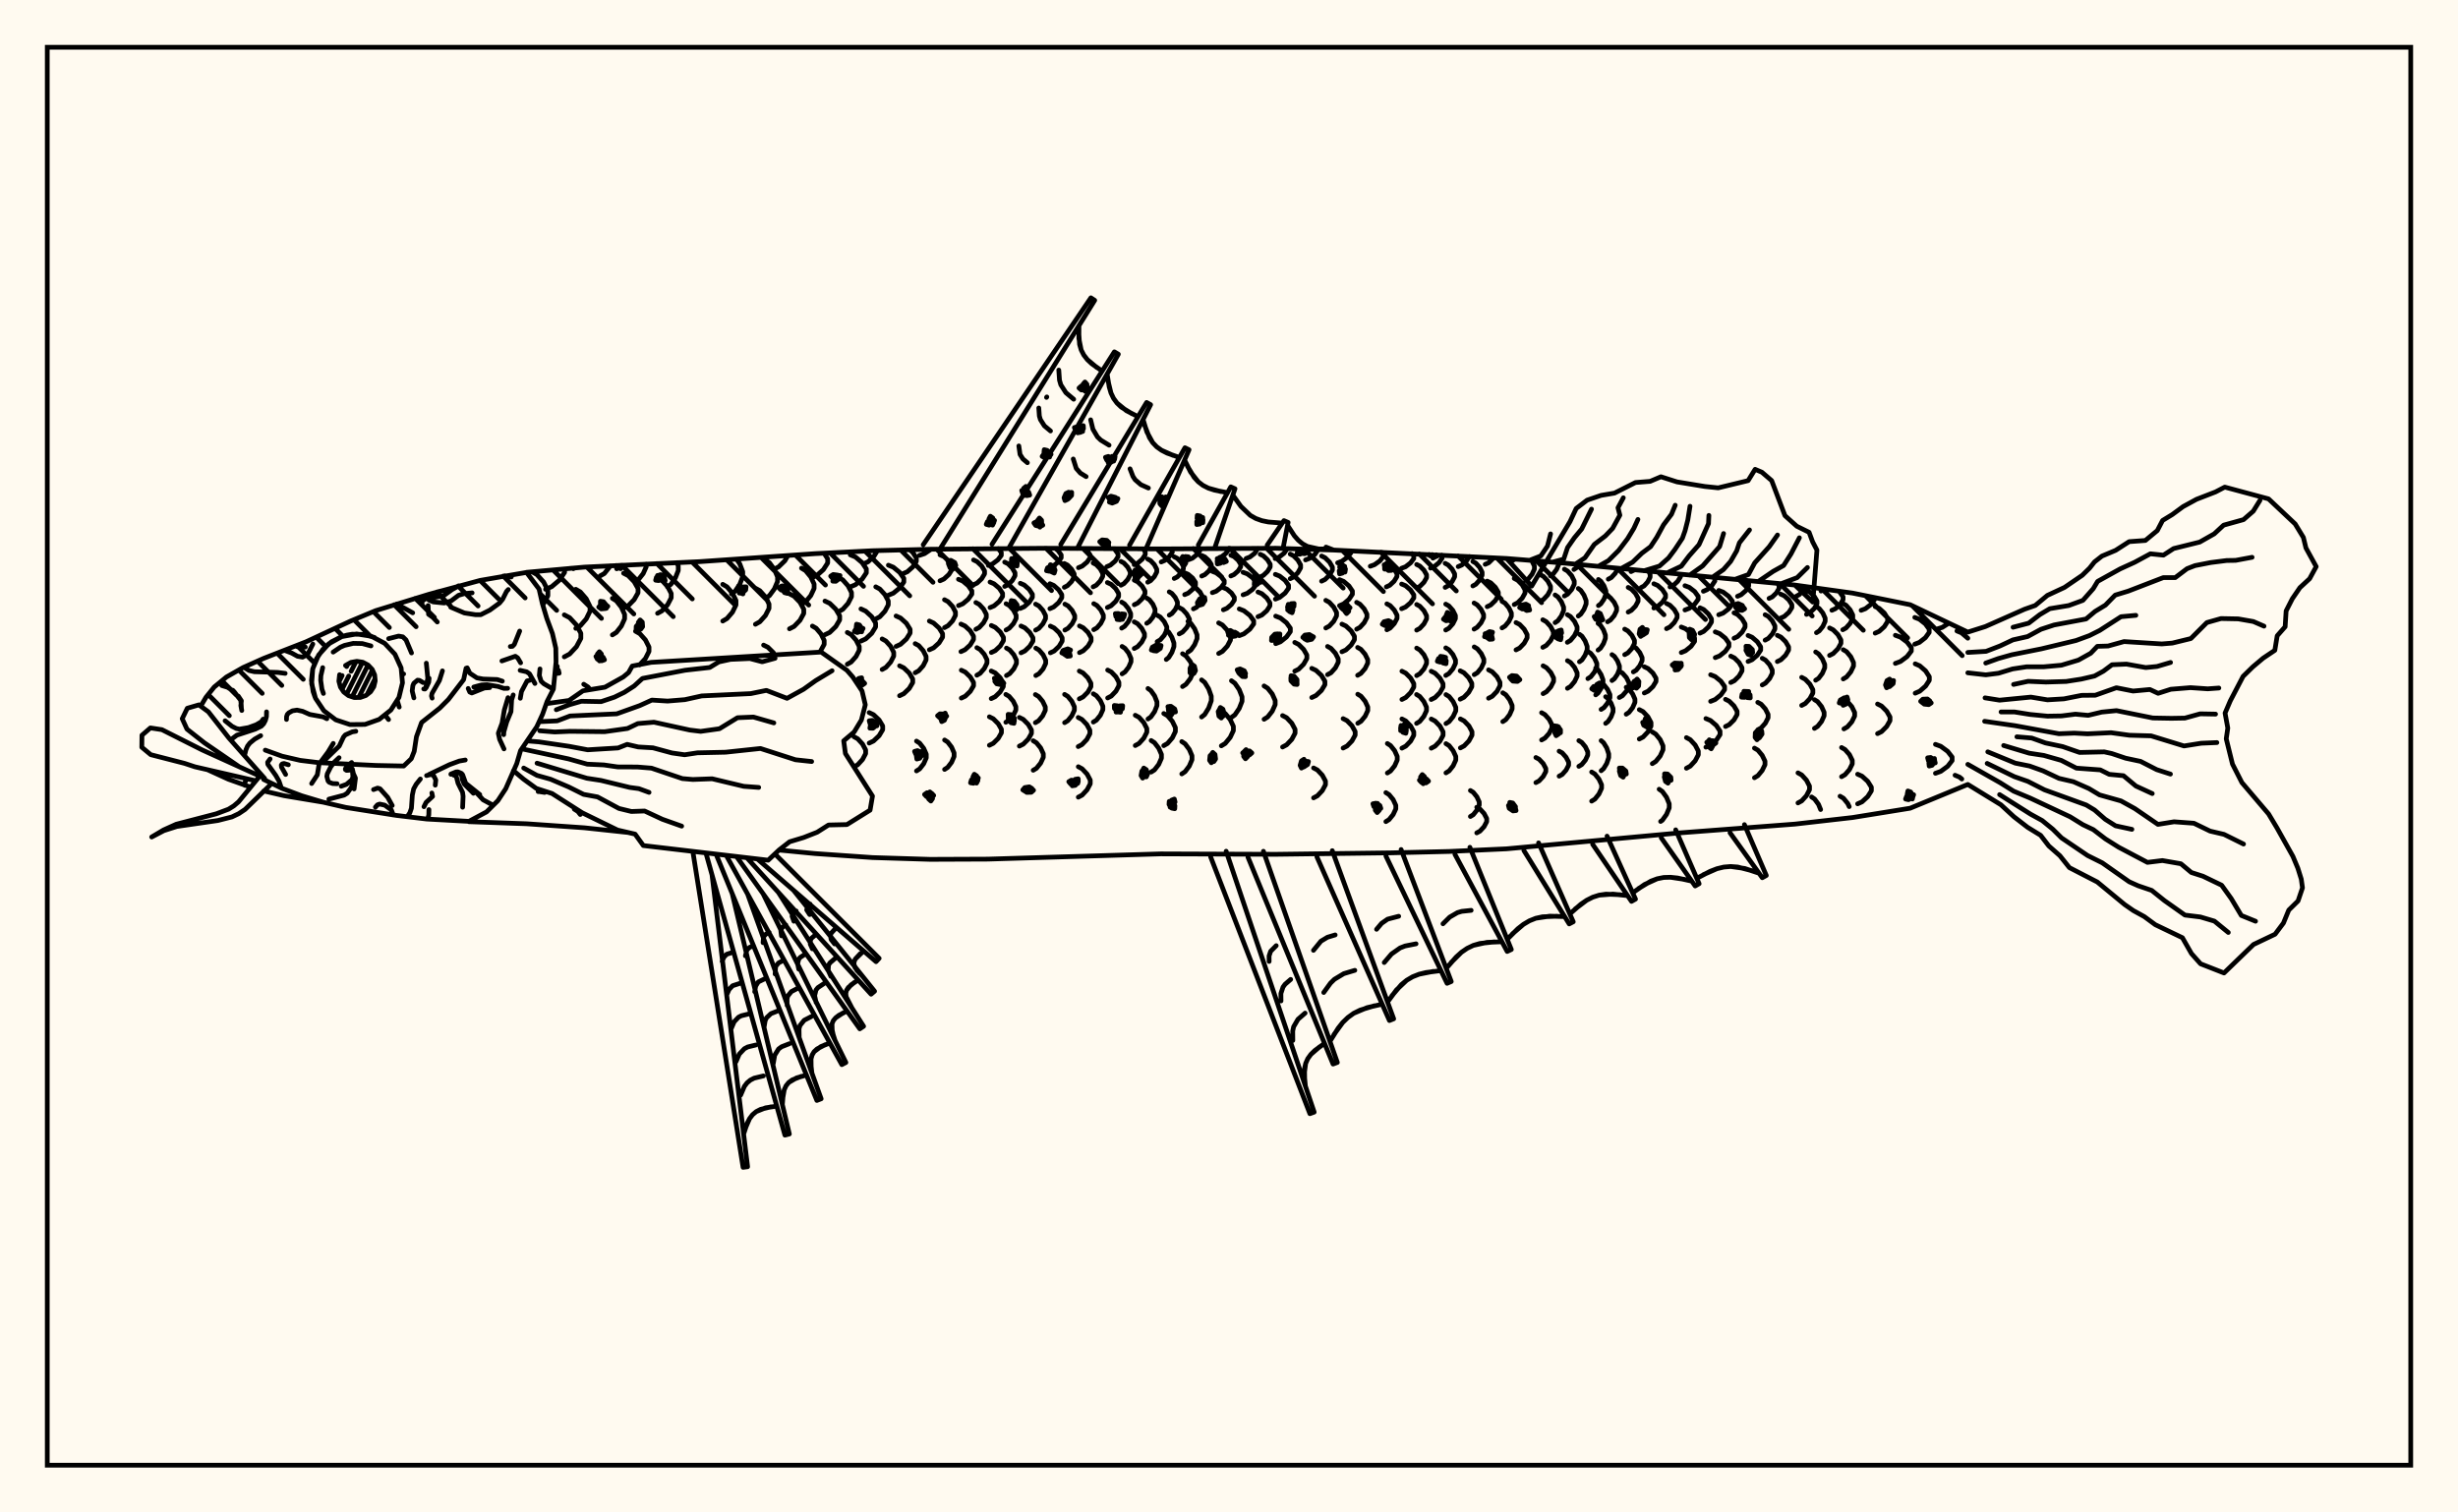 <svg xmlns="http://www.w3.org/2000/svg" width="520" height="320"><rect x="0" y="0" width="520" height="320" fill="floralwhite"/><rect x="10" y="10" width="500" height="300" stroke="black" stroke-width="1" fill="none"/><path stroke="black" stroke-width="1" fill="none" stroke-linecap="round" stroke-linejoin="round" d="
M 111.39 121.09 123.61 119.99 148 118.83 172.39 117.14 184.58 116.52 196.78 116.21 221.17 116 245.56 116.14 269.95 116 282.15 116.38 318.73 118.16 330.93 119.14 379.71 123.78 391.91 125.48 404.1 127.94 416.3 133.74 
M 416.3 165.97 404.1 171 391.91 172.97 379.71 174.36 355.32 176.22 318.73 179.59 306.54 180.15 294.34 180.44 269.95 180.75 245.56 180.66 208.98 181.77 196.78 181.82 184.58 181.44 172.39 180.59 164.8 179.85 
M 132.85 176.13 123.61 175.14 111.41 174.29 99.2 173.85 
M 122.76 172.33 122.26 171.69 121.49 171.2 
M 114.83 128.03 115.91 126.05 115.91 124.94 115 123.14 113.58 121.56 112.55 120.98 
M 115.42 124.69 116.71 124.13 118.37 122.72 119.44 121.11 119.44 120.36 
M 119.38 138.98 120.51 138.37 121.95 136.83 122.88 135.08 122.88 133.99 121.95 132.24 120.51 130.69 119.38 130.09 
M 124.84 145.91 124.41 145.36 123.49 144.77 
M 121.81 132.95 122.77 132.39 124.02 130.95 124.82 129.32 124.82 128.31 124.02 126.68 122.77 125.24 121.81 124.68 
M 126.97 121.84 127.84 121.35 129.17 119.7 
M 129.55 134.33 130.39 133.81 131.45 132.46 132.14 130.94 132.14 129.99 131.45 128.47 130.39 127.12 129.55 126.6 
M 131.92 128.66 132.9 128.16 134.16 126.87 134.98 125.42 134.98 124.52 134.16 123.07 132.9 121.78 131.92 121.28 
M 135.29 140.69 136.54 139.33 137.3 137.82 137.3 136.9 136.54 135.39 135.36 134.07 134.44 133.55 
M 134.29 123.11 135.07 122.62 136.07 121.36 136.71 119.94 136.71 119.33 
M 139.11 129.76 140.04 129.25 141.23 127.95 142 126.48 142 125.57 141.23 124.1 140.04 122.8 139.11 122.29 
M 141.18 124.17 141.93 123.63 142.88 122.26 143.49 120.71 143.49 119.75 143.21 119.04 
M 152.9 131.4 153.8 130.87 154.96 129.52 155.7 127.99 155.7 127.04 154.96 125.51 153.8 124.16 152.9 123.63 
M 154.74 125.66 155.51 125.09 156.5 123.63 157.13 121.98 157.13 120.96 156.5 119.3 155.81 118.29 
M 159.81 132.08 160.74 131.56 161.93 130.23 162.69 128.73 162.69 127.8 161.93 126.29 160.74 124.97 159.81 124.45 
M 163.88 138.56 163.62 138.1 162.45 136.94 161.54 136.49 
M 161.95 126.58 162.77 126.03 163.81 124.62 164.49 123.03 164.49 122.05 163.81 120.46 162.77 119.05 161.95 118.5 
M 163.64 120.48 164.69 119.96 166.04 118.65 166.69 117.54 
M 167.02 133.04 167.99 132.54 169.24 131.25 170.04 129.79 170.04 128.89 169.24 127.43 167.99 126.14 167.02 125.64 
M 169.56 127.86 170.42 127.34 171.52 126.01 172.23 124.5 172.23 123.57 171.52 122.06 170.42 120.73 169.56 120.21 
M 173.45 137.98 174.36 136.33 174.36 135.49 173.69 134.13 172.67 132.93 171.87 132.46 
M 171.7 122.26 172.79 121.77 174.19 120.52 175.1 119.11 175.1 118.24 174.33 117.04 
M 174.52 134.29 175.53 133.81 176.81 132.57 177.64 131.16 177.64 130.29 176.81 128.89 175.53 127.65 174.52 127.17 
M 177.42 129.41 178.29 128.92 179.41 127.67 180.14 126.24 180.14 125.36 179.41 123.94 178.29 122.68 177.42 122.19 
M 179.25 140.53 180.06 140.07 181.1 138.9 181.78 137.58 181.78 136.76 181.1 135.43 180.06 134.26 179.25 133.81 
M 180.65 162.25 181.45 161.81 182.47 160.7 183.13 159.45 183.13 158.67 182.47 157.42 181.45 156.31 180.65 155.87 
M 179.88 124.17 180.98 123.71 182.38 122.53 183.28 121.2 183.28 120.37 182.38 119.03 180.98 117.85 179.88 117.39 
M 182.14 135.64 183.14 135.18 184.42 133.99 185.24 132.65 185.24 131.82 184.42 130.48 183.14 129.3 182.14 128.83 
M 183.88 157.22 184.8 156.78 185.98 155.66 186.74 154.39 186.74 153.6 185.98 152.33 184.8 151.21 183.88 150.77 
M 182.68 119.3 183.63 118.87 184.85 117.76 185.63 116.5 
M 185.27 130.96 186.12 130.5 187.21 129.32 187.92 127.98 187.92 127.15 187.21 125.81 186.12 124.62 185.27 124.16 
M 186.62 141.65 187.41 141.21 188.42 140.08 189.07 138.81 189.07 138.02 188.42 136.74 187.41 135.62 186.62 135.18 
M 187.94 125.93 188.99 125.5 190.34 124.4 191.21 123.14 191.21 122.37 190.34 121.12 188.99 120.01 187.94 119.58 
M 189.57 136.76 190.52 136.32 191.75 135.2 192.54 133.94 192.54 133.15 191.75 131.88 190.52 130.76 189.57 130.33 
M 190.31 147.2 191.2 146.77 192.35 145.67 193.09 144.42 193.09 143.65 192.35 142.4 191.2 141.3 190.31 140.87 
M 191.04 121.37 191.95 120.97 193.11 119.94 193.86 118.77 193.86 118.05 193.11 116.89 192.47 116.32 
M 193.61 142.34 194.36 141.92 195.31 140.85 195.92 139.63 195.92 138.88 195.31 137.67 194.36 136.59 193.61 136.18 
M 193.89 163.11 194.56 162.68 195.41 161.59 195.96 160.34 195.96 159.57 195.41 158.33 194.56 157.23 193.89 156.8 
M 194.52 117.5 195.59 117.14 196.99 116.2 
M 196.61 137.48 197.51 137.07 198.67 136.01 199.41 134.81 199.41 134.07 198.67 132.87 197.51 131.82 196.61 131.4 
M 198.86 122.88 199.69 122.51 200.74 121.55 201.42 120.47 201.42 119.8 200.74 118.72 199.69 117.76 198.86 117.39 
M 199.81 132.79 200.56 132.38 201.52 131.36 202.13 130.2 202.13 129.48 201.52 128.32 200.56 127.29 199.81 126.89 
M 199.83 162.79 200.48 162.37 201.31 161.29 201.84 160.06 201.84 159.3 201.31 158.07 200.48 156.99 199.83 156.57 
M 202.77 128.13 203.68 127.75 204.84 126.78 205.6 125.69 205.6 125.01 204.84 123.91 203.68 122.94 202.77 122.56 
M 203.29 137.87 204.15 137.47 205.25 136.46 205.95 135.31 205.95 134.6 205.25 133.45 204.15 132.44 203.29 132.04 
M 203.37 147.7 204.21 147.3 205.27 146.27 205.96 145.11 205.96 144.39 205.27 143.23 204.21 142.2 203.37 141.8 
M 205.96 123.72 206.71 123.36 207.67 122.45 208.29 121.42 208.29 120.78 207.67 119.74 206.71 118.83 205.96 118.47 
M 206.45 133.14 207.16 132.76 208.07 131.77 208.66 130.66 208.66 129.97 208.07 128.85 207.16 127.87 206.45 127.48 
M 206.66 142.86 207.35 142.46 208.23 141.45 208.8 140.3 208.8 139.59 208.23 138.44 207.35 137.43 206.66 137.03 
M 209.09 119.64 209.97 119.31 211.1 118.46 211.83 117.5 211.83 116.91 211.18 116.05 
M 209.45 128.55 210.3 128.19 211.4 127.25 212.1 126.18 212.1 125.53 211.4 124.46 210.3 123.52 209.45 123.15 
M 209.72 138.05 210.55 137.66 211.61 136.67 212.29 135.54 212.29 134.85 211.61 133.72 210.55 132.73 209.72 132.34 
M 209.7 147.81 210.53 147.41 211.58 146.4 212.26 145.25 212.26 144.53 211.58 143.38 210.53 142.36 209.7 141.97 
M 209.31 157.68 210.13 157.27 211.18 156.23 211.86 155.04 211.86 154.3 211.18 153.12 210.13 152.07 209.31 151.66 
M 212.54 124.07 213.25 123.72 214.15 122.83 214.73 121.82 214.73 121.19 214.15 120.18 213.25 119.28 212.54 118.93 
M 212.84 133.29 213.52 132.91 214.4 131.94 214.97 130.85 214.97 130.17 214.4 129.07 213.52 128.11 212.84 127.73 
M 212.92 142.93 213.6 142.53 214.47 141.52 215.03 140.38 215.03 139.67 214.47 138.52 213.6 137.51 212.92 137.12 
M 212.79 152.81 213.47 152.41 214.35 151.39 214.91 150.23 214.91 149.51 214.35 148.35 213.47 147.32 212.79 146.92 
M 215.85 128.73 216.67 128.37 217.73 127.44 218.41 126.39 218.41 125.74 217.73 124.7 216.67 123.77 215.85 123.41 
M 216 138.12 216.81 137.73 217.85 136.74 218.53 135.63 218.53 134.94 217.85 133.82 216.81 132.83 216 132.45 
M 215.65 157.86 216.47 157.45 217.53 156.39 218.21 155.19 218.21 154.45 217.53 153.26 216.47 152.2 215.65 151.79 
M 219.09 133.32 219.77 132.95 220.63 131.99 221.19 130.9 221.19 130.23 220.63 129.15 219.77 128.19 219.09 127.82 
M 219.13 142.93 219.8 142.54 220.67 141.53 221.22 140.38 221.22 139.68 220.67 138.53 219.8 137.52 219.13 137.13 
M 219.04 152.9 219.72 152.5 220.58 151.46 221.14 150.29 221.14 149.56 220.58 148.39 219.72 147.36 219.04 146.95 
M 218.58 162.97 219.27 162.55 220.15 161.46 220.72 160.23 220.72 159.47 220.15 158.24 219.27 157.16 218.58 156.73 
M 221.96 120.11 222.78 119.79 223.83 118.95 224.5 118.01 224.5 117.42 223.83 116.48 223.25 116.02 
M 222.11 128.78 222.92 128.42 223.96 127.5 224.63 126.46 224.63 125.82 223.96 124.78 222.92 123.86 222.11 123.5 
M 222.21 138.12 223.01 137.74 224.05 136.75 224.71 135.64 224.71 134.95 224.05 133.84 223.01 132.86 222.21 132.47 
M 225.03 116.04 225.06 116.03 
M 225.16 124.26 225.83 123.91 226.69 123.04 227.25 122.05 227.25 121.43 226.69 120.44 225.83 119.56 225.16 119.22 
M 225.28 133.31 225.95 132.93 226.81 131.98 227.36 130.9 227.36 130.23 226.81 129.15 225.95 128.19 225.28 127.82 
M 225.22 152.9 225.89 152.49 226.74 151.45 227.29 150.27 227.29 149.54 226.74 148.37 225.89 147.33 225.22 146.92 
M 228.15 120.11 228.94 119.78 229.96 118.94 230.62 118 230.62 117.41 229.96 116.46 229.47 116.06 
M 228.37 138.08 229.16 137.69 230.18 136.71 230.83 135.6 230.83 134.91 230.18 133.8 229.16 132.82 228.37 132.43 
M 228.33 147.86 229.12 147.46 230.14 146.44 230.79 145.28 230.79 144.56 230.14 143.4 229.12 142.38 228.33 141.98 
M 228.1 157.96 228.89 157.54 229.92 156.47 230.57 155.25 230.57 154.5 229.92 153.29 228.89 152.22 228.1 151.8 
M 228.12 168.66 228.93 168.23 229.98 167.1 230.65 165.83 230.65 165.05 229.98 163.78 228.93 162.66 228.12 162.22 
M 231.26 124.16 231.92 123.82 232.75 122.94 233.29 121.95 233.29 121.33 232.75 120.34 231.92 119.46 231.26 119.12 
M 231.39 133.22 232.05 132.85 232.88 131.89 233.42 130.81 233.42 130.14 232.88 129.05 232.05 128.1 231.39 127.72 
M 231.3 152.77 231.95 152.37 232.79 151.33 233.32 150.15 233.32 149.42 232.79 148.24 231.95 147.2 231.3 146.79 
M 234.14 119.9 234.91 119.57 235.9 118.73 236.53 117.78 236.53 117.19 235.73 116.1 
M 234.27 128.53 235.04 128.17 236.02 127.25 236.65 126.21 236.65 125.57 236.02 124.53 235.04 123.61 234.27 123.25 
M 234.33 147.67 235.1 147.27 236.08 146.24 236.71 145.08 236.71 144.36 236.08 143.2 235.1 142.17 234.33 141.77 
M 237.14 123.82 237.77 123.48 238.58 122.6 239.1 121.61 239.1 120.99 238.58 120 237.77 119.12 237.14 118.78 
M 237.29 132.9 237.9 132.53 238.69 131.57 239.2 130.49 239.2 129.81 238.69 128.73 237.9 127.77 237.29 127.39 
M 237.38 142.57 237.99 142.17 238.77 141.16 239.27 140.02 239.27 139.32 238.77 138.17 237.99 137.17 237.38 136.77 
M 239.94 119.47 240.69 119.14 241.66 118.3 242.28 117.35 242.28 116.77 241.86 116.12 
M 239.96 127.95 240.69 127.59 241.62 126.69 242.22 125.66 242.22 125.03 241.62 124.01 240.69 123.1 239.96 122.75 
M 239.95 137.21 240.65 136.83 241.54 135.85 242.12 134.73 242.12 134.05 241.54 132.94 240.65 131.95 239.95 131.57 
M 240.17 157.74 240.96 157.3 241.97 156.19 242.62 154.92 242.62 154.14 241.97 152.88 240.96 151.76 240.17 151.33 
M 242.81 123.18 243.42 122.85 244.21 122 244.72 121.03 244.72 120.44 244.21 119.47 243.42 118.62 242.81 118.29 
M 242.6 131.88 243.16 131.51 243.89 130.59 244.35 129.53 244.35 128.88 243.89 127.83 243.16 126.9 242.6 126.54 
M 242.86 152.12 243.47 151.68 244.26 150.56 244.76 149.29 244.76 148.5 244.26 147.23 243.47 146.11 242.86 145.67 
M 243.53 163.35 244.23 162.9 245.13 161.74 245.71 160.42 245.71 159.61 245.13 158.3 244.23 157.13 243.53 156.68 
M 245.66 118.9 246.41 118.58 247.38 117.76 248.01 116.84 247.9 116.11 
M 244.8 135.76 245.46 135.38 246.3 134.41 246.84 133.31 246.84 132.62 246.3 131.52 245.46 130.55 244.8 130.17 
M 246.2 157.76 246.99 157.3 248.01 156.12 248.66 154.78 248.66 153.95 248.01 152.61 246.99 151.42 246.2 150.96 
M 248.41 122.39 249.04 122.08 249.83 121.28 250.35 120.38 250.35 119.82 249.83 118.92 249.04 118.12 248.41 117.81 
M 247.36 130.15 247.92 129.81 248.63 128.96 249.09 127.98 249.09 127.38 248.63 126.41 247.92 125.56 247.36 125.22 
M 246.73 139.53 247.25 139.11 247.92 138.03 248.35 136.81 248.35 136.05 247.92 134.83 247.25 133.75 246.73 133.33 
M 250.01 163.74 250.71 163.27 251.6 162.08 252.17 160.74 252.17 159.9 251.6 158.56 250.71 157.37 250.01 156.9 
M 251.47 118.41 252.25 118.11 253.24 117.32 253.88 116.42 253.88 116.04 
M 250.62 125.81 251.36 125.5 252.3 124.69 252.91 123.78 252.91 123.22 252.3 122.31 251.36 121.51 250.62 121.2 
M 249.47 134.12 250.17 133.74 251.06 132.77 251.64 131.68 251.64 131 251.06 129.91 250.17 128.94 249.47 128.56 
M 250.17 145.26 250.89 144.79 251.82 143.58 252.42 142.21 252.42 141.36 251.82 139.99 250.89 138.78 250.17 138.31 
M 254.23 121.88 254.89 121.58 255.72 120.83 256.26 119.97 256.26 119.44 255.72 118.58 254.89 117.83 254.23 117.53 
M 252.47 128.82 253.1 128.51 253.9 127.71 254.42 126.8 254.42 126.24 253.9 125.34 253.1 124.54 252.47 124.22 
M 251.32 137.97 251.94 137.53 252.73 136.4 253.24 135.12 253.24 134.32 252.73 133.04 251.94 131.91 251.32 131.47 
M 254.2 151.7 254.86 151.17 255.7 149.8 256.25 148.26 256.25 147.3 255.7 145.75 254.86 144.38 254.2 143.85 
M 257.5 118.2 258.29 117.9 259.31 117.12 259.96 116.24 259.96 115.99 
M 256.48 125.39 257.29 125.09 258.32 124.3 258.99 123.42 258.99 122.87 258.32 121.98 257.29 121.2 256.48 120.89 
M 258.38 157.8 259.2 157.3 260.25 156.02 260.93 154.58 260.93 153.68 260.25 152.23 259.2 150.96 258.38 150.46 
M 260.39 121.86 261.07 121.56 261.93 120.8 262.48 119.93 262.48 119.4 261.93 118.53 261.07 117.76 260.39 117.47 
M 258.81 129.02 259.56 128.7 260.52 127.88 261.13 126.96 261.13 126.39 260.52 125.47 259.56 124.65 258.81 124.34 
M 257.81 138.26 258.61 137.82 259.65 136.7 260.32 135.42 260.32 134.63 259.65 133.36 258.61 132.23 257.81 131.79 
M 260.52 151.78 261.24 151.25 262.16 149.9 262.76 148.38 262.76 147.43 262.16 145.9 261.24 144.56 260.52 144.03 
M 263.62 118.16 264.42 117.85 265.44 117.06 266.11 116 
M 262.98 125.85 263.86 125.53 264.98 124.7 265.7 123.76 265.7 123.18 264.98 122.24 263.86 121.41 262.98 121.09 
M 262.17 134.49 263.15 134.11 264.41 133.12 265.22 132.01 265.22 131.32 264.41 130.2 263.15 129.22 262.17 128.83 
M 266.6 122.06 267.28 121.73 268.15 120.9 268.72 119.96 268.72 119.38 268.15 118.44 267.28 117.61 266.6 117.28 
M 266.13 130.48 266.95 130.13 267.99 129.22 268.66 128.19 268.66 127.55 267.99 126.52 266.95 125.61 266.13 125.26 
M 267.42 152.18 268.18 151.7 269.15 150.47 269.77 149.08 269.77 148.22 269.15 146.83 268.18 145.61 267.42 145.13 
M 269.77 118.19 270.59 117.87 271.65 117.05 272.32 116.08 
M 269.81 126.76 270.71 126.4 271.86 125.49 272.6 124.46 272.6 123.82 271.86 122.79 270.71 121.88 269.81 121.52 
M 269.88 136.18 270.88 135.79 272.16 134.77 272.98 133.63 272.98 132.91 272.16 131.77 270.88 130.75 269.88 130.36 
M 271.33 158.05 272.19 157.59 273.28 156.44 273.98 155.13 273.98 154.32 273.28 153.01 272.19 151.85 271.33 151.4 
M 272.95 122.44 273.66 122.08 274.56 121.18 275.15 120.15 275.15 119.52 274.56 118.49 273.66 117.59 272.95 117.23 
M 273.91 142 274.73 141.59 275.79 140.53 276.47 139.33 276.47 138.59 275.79 137.4 274.73 136.34 273.91 135.92 
M 276.19 118.47 277.05 118.14 278.16 117.31 278.87 116.28 
M 277.51 147.58 278.4 147.16 279.55 146.09 280.29 144.87 280.29 144.12 279.55 142.9 278.4 141.83 277.51 141.41 
M 277.89 168.81 278.7 168.38 279.74 167.28 280.41 166.03 280.41 165.26 279.74 164.01 278.7 162.91 277.89 162.48 
M 279.59 122.96 280.33 122.6 281.27 121.67 281.88 120.63 281.88 119.98 281.27 118.93 280.33 118.01 279.59 117.64 
M 280.48 132.87 281.21 132.47 282.15 131.46 282.76 130.3 282.76 129.59 282.15 128.44 281.21 127.42 280.48 127.02 
M 280.85 142.74 281.58 142.34 282.51 141.3 283.11 140.12 283.11 139.39 282.51 138.22 281.58 137.18 280.85 136.77 
M 282.98 119.08 283.88 118.75 285.03 117.92 285.77 116.99 285.77 116.54 
M 283.38 128.14 284.26 127.76 285.38 126.81 286.11 125.72 286.11 125.05 285.38 123.97 284.26 123.01 283.38 122.64 
M 283.89 137.9 284.74 137.51 285.83 136.49 286.54 135.34 286.54 134.62 285.83 133.47 284.74 132.45 283.89 132.05 
M 284.14 158.27 284.96 157.85 286.01 156.77 286.69 155.54 286.69 154.78 286.01 153.55 284.96 152.47 284.14 152.05 
M 287 133.12 287.7 132.74 288.6 131.75 289.18 130.63 289.18 129.94 288.6 128.82 287.7 127.83 287 127.44 
M 287.21 142.88 287.9 142.48 288.78 141.46 289.35 140.29 289.35 139.57 288.78 138.41 287.9 137.38 287.21 136.98 
M 287.24 153.03 287.92 152.61 288.8 151.54 289.36 150.33 289.36 149.58 288.8 148.37 287.92 147.3 287.24 146.88 
M 289.89 119.8 290.78 119.48 291.92 118.67 292.65 117.74 292.65 117.17 292.37 116.83 
M 293.29 124.17 294.01 123.83 294.93 122.97 295.53 121.99 295.53 121.38 294.93 120.4 294.01 119.54 293.29 119.2 
M 293.4 133.25 294.09 132.88 294.98 131.92 295.55 130.84 295.55 130.17 294.98 129.09 294.09 128.13 293.4 127.76 
M 293.5 163.55 294.17 163.13 295.04 162.04 295.59 160.81 295.59 160.05 295.04 158.82 294.17 157.74 293.5 157.31 
M 293.19 173.83 293.86 173.41 294.73 172.34 295.29 171.14 295.29 170.39 294.73 169.18 293.86 168.12 293.19 167.7 
M 296.5 120.23 297.34 119.92 298.4 119.1 299.09 118.18 299.09 117.61 298.73 117.13 
M 296.52 128.79 297.35 128.43 298.41 127.52 299.1 126.5 299.1 125.86 298.41 124.83 297.35 123.92 296.52 123.57 
M 296.58 147.99 297.39 147.58 298.43 146.54 299.1 145.37 299.1 144.64 298.43 143.46 297.39 142.42 296.58 142.01 
M 296.58 158.29 297.39 157.87 298.43 156.8 299.09 155.58 299.09 154.83 298.43 153.61 297.39 152.53 296.58 152.11 
M 299.7 124.4 300.38 124.06 301.24 123.2 301.8 122.22 301.8 121.61 301.24 120.63 300.38 119.77 299.7 119.43 
M 299.7 133.32 300.37 132.95 301.24 132.01 301.8 130.94 301.8 130.28 301.24 129.2 300.37 128.26 299.7 127.89 
M 299.7 142.94 300.37 142.54 301.24 141.53 301.79 140.38 301.79 139.67 301.24 138.53 300.37 137.52 299.7 137.12 
M 299.68 153.05 300.35 152.64 301.22 151.57 301.78 150.37 301.78 149.62 301.22 148.42 300.35 147.35 299.68 146.94 
M 302.64 120.2 303.42 119.88 304.42 119.05 305.07 118.12 305 117.43 
M 302.78 148 303.59 147.59 304.62 146.55 305.28 145.37 305.28 144.65 304.62 143.47 303.59 142.43 302.78 142.02 
M 302.79 158.3 303.59 157.88 304.63 156.81 305.29 155.59 305.29 154.84 304.63 153.62 303.59 152.55 302.79 152.13 
M 305.73 124.28 306.37 123.93 307.2 123.05 307.74 122.04 307.74 121.42 307.2 120.42 306.37 119.54 305.73 119.19 
M 305.85 133.3 306.51 132.93 307.36 131.97 307.9 130.89 307.9 130.23 307.36 129.15 306.51 128.19 305.85 127.82 
M 305.86 142.91 306.52 142.51 307.37 141.5 307.92 140.35 307.92 139.64 307.37 138.49 306.52 137.47 305.86 137.07 
M 305.9 153.09 306.57 152.67 307.42 151.6 307.98 150.4 307.98 149.65 307.42 148.44 306.57 147.37 305.9 146.96 
M 305.9 163.52 306.57 163.1 307.42 162.03 307.98 160.81 307.98 160.05 307.42 158.84 306.57 157.76 305.9 157.34 
M 308.49 119.88 309.25 119.55 310.22 118.71 310.85 117.74 
M 308.91 147.93 309.7 147.53 310.71 146.48 311.37 145.3 311.37 144.57 310.71 143.38 309.7 142.34 308.91 141.93 
M 308.95 158.24 309.74 157.82 310.76 156.76 311.41 155.55 311.41 154.8 310.76 153.59 309.74 152.53 308.95 152.11 
M 311.59 123.97 312.22 123.62 313.03 122.72 313.55 121.7 313.55 121.07 313.03 120.05 312.22 119.15 311.59 118.79 
M 311.85 133.11 312.49 132.73 313.32 131.77 313.86 130.68 313.86 130.01 313.32 128.92 312.49 127.96 311.85 127.58 
M 311.88 142.74 312.54 142.34 313.37 141.32 313.91 140.16 313.91 139.45 313.37 138.29 312.54 137.27 311.88 136.87 
M 311.07 172.75 311.67 172.38 312.44 171.42 312.94 170.34 312.94 169.67 312.44 168.59 311.67 167.63 311.07 167.26 
M 314.2 119.4 314.94 119.07 316.01 118.02 
M 314.62 128.36 315.38 127.99 316.35 127.05 316.98 125.98 316.98 125.32 316.35 124.26 315.38 123.32 314.62 122.95 
M 314.91 147.73 315.69 147.32 316.69 146.28 317.33 145.09 317.33 144.36 316.69 143.18 315.69 142.14 314.91 141.73 
M 312.41 176.22 313.09 175.85 313.96 174.91 314.52 173.84 314.52 173.18 313.96 172.11 313.09 171.17 312.41 170.8 
M 317.76 132.85 318.39 132.47 319.21 131.49 319.74 130.39 319.74 129.7 319.21 128.59 318.39 127.61 317.76 127.23 
M 317.92 152.68 318.56 152.26 319.37 151.2 319.9 150 319.9 149.26 319.37 148.05 318.56 146.99 317.92 146.58 
M 319.73 118.72 320.52 118.31 
M 320.34 127.91 321.07 127.53 322.02 126.57 322.63 125.48 322.63 124.81 322.02 123.72 321.07 122.76 320.34 122.38 
M 320.72 137.5 321.48 137.11 322.45 136.1 323.07 134.96 323.07 134.26 322.45 133.12 321.48 132.11 320.72 131.72 
M 322.77 122.81 323.36 122.44 324.12 121.49 324.61 120.42 324.61 119.76 324.04 118.59 
M 325.83 127.21 326.53 126.83 327.44 125.85 328.02 124.74 328.02 124.05 327.44 122.93 326.53 121.95 325.83 121.57 
M 326.39 136.96 327.11 136.57 328.03 135.55 328.62 134.4 328.62 133.69 328.03 132.54 327.11 131.53 326.39 131.13 
M 326.45 146.76 327.16 146.36 328.08 145.33 328.67 144.17 328.67 143.45 328.08 142.29 327.16 141.27 326.45 140.87 
M 326.13 156.56 326.83 156.17 327.73 155.17 328.31 154.03 328.31 153.33 327.73 152.19 326.83 151.19 326.13 150.79 
M 324.92 165.58 325.6 165.22 326.47 164.29 327.03 163.25 327.03 162.6 326.47 161.55 325.6 160.63 324.92 160.27 
M 328 121.83 328.57 121.45 329.3 120.49 329.77 119.4 329.77 119.05 
M 328.99 131.74 329.57 131.34 330.31 130.32 330.79 129.17 330.79 128.45 330.31 127.3 329.57 126.28 328.99 125.88 
M 330.96 126.1 331.63 125.71 332.49 124.73 333.04 123.61 333.04 122.92 332.49 121.8 331.63 120.82 330.96 120.43 
M 331.58 135.9 332.24 135.5 333.09 134.48 333.64 133.33 333.64 132.62 333.09 131.47 332.24 130.45 331.58 130.05 
M 331.6 145.63 332.26 145.23 333.1 144.21 333.65 143.06 333.65 142.35 333.1 141.19 332.26 140.18 331.6 139.78 
M 329.84 164.22 330.49 163.86 331.31 162.94 331.85 161.9 331.85 161.25 331.31 160.21 330.49 159.29 329.84 158.93 
M 332.97 120.49 333.52 120.12 334.03 119.44 
M 333.89 130.34 334.42 129.94 335.1 128.93 335.55 127.78 335.55 127.07 335.1 125.92 334.42 124.91 333.89 124.51 
M 334.14 140.02 334.67 139.63 335.34 138.62 335.77 137.47 335.77 136.76 335.34 135.61 334.67 134.6 334.14 134.2 
M 335.92 143.58 336.53 143.19 337.31 142.19 337.82 141.06 337.82 140.36 337.31 139.23 336.53 138.23 335.92 137.84 
M 334.01 162.14 334.62 161.77 335.4 160.82 335.9 159.75 335.9 159.09 335.4 158.02 334.62 157.07 334.01 156.7 
M 338.15 128.13 338.66 127.75 339.32 126.79 339.74 125.7 339.74 125.03 339.32 123.94 338.66 122.98 338.15 122.6 
M 338.08 137.54 338.58 137.16 339.22 136.17 339.63 135.06 339.63 134.37 339.22 133.26 338.58 132.28 338.08 131.89 
M 337.58 147.02 338.08 146.63 338.71 145.64 339.12 144.53 339.12 143.83 338.71 142.72 338.08 141.73 337.58 141.34 
M 340.24 122.54 340.89 122.19 341.72 121.29 342.26 120.24 
M 340.09 131.56 340.7 131.19 341.49 130.25 342 129.18 342 128.51 341.49 127.44 340.7 126.49 340.09 126.12 
M 338.72 150.1 339.32 149.72 340.09 148.75 340.59 147.64 340.59 146.96 340.09 145.86 339.32 144.89 338.72 144.51 
M 336.72 169.5 337.4 169.08 338.26 168.01 338.82 166.79 338.82 166.04 338.26 164.83 337.4 163.76 336.72 163.34 
M 341.02 143.99 341.53 143.61 342.18 142.66 342.6 141.58 342.6 140.91 342.18 139.83 341.53 138.87 341.02 138.5 
M 339.68 153.05 340.18 152.67 340.83 151.68 341.25 150.57 341.25 149.89 340.83 148.78 340.18 147.79 339.68 147.41 
M 338.73 163.07 339.24 162.63 339.91 161.53 340.33 160.27 340.33 159.5 339.91 158.24 339.24 157.14 338.73 156.7 
M 345.05 120.94 345.78 120.58 
M 344.45 129.5 345.12 129.14 345.99 128.24 346.55 127.21 346.55 126.57 345.99 125.55 345.12 124.64 344.45 124.28 
M 343.71 138.51 344.37 138.15 345.23 137.21 345.78 136.14 345.78 135.48 345.23 134.42 344.37 133.48 343.71 133.11 
M 342.57 147.58 343.23 147.2 344.08 146.23 344.62 145.14 344.62 144.46 344.08 143.37 343.23 142.4 342.57 142.03 
M 347.2 124.3 347.81 123.97 348.59 123.1 349.09 122.12 349.09 121.51 348.76 120.87 
M 345.54 142.16 346.14 141.8 346.9 140.86 347.4 139.79 347.4 139.14 346.9 138.07 346.14 137.13 345.54 136.77 
M 344.03 151.11 344.62 150.72 345.38 149.74 345.88 148.61 345.88 147.92 345.38 146.8 344.62 145.81 344.03 145.42 
M 349.88 128.65 350.68 128.3 351.69 127.41 352.35 126.4 352.35 125.77 351.69 124.75 350.68 123.86 349.88 123.51 
M 347.86 146.62 348.66 146.24 349.68 145.27 350.34 144.18 350.34 143.5 349.68 142.41 348.66 141.45 347.86 141.07 
M 346.8 156.36 347.6 155.94 348.62 154.86 349.28 153.63 349.28 152.87 348.62 151.65 347.6 150.56 346.8 150.14 
M 353.3 124.19 354.01 123.85 354.93 122.99 355.53 122.01 355.53 121.52 
M 352.56 133.01 353.28 132.65 354.2 131.72 354.8 130.67 354.8 130.02 354.2 128.97 353.28 128.05 352.56 127.68 
M 349.55 161.57 350.28 161.11 351.22 159.95 351.82 158.62 351.82 157.81 351.22 156.48 350.28 155.32 349.55 154.86 
M 351.31 173.8 351.68 173.54 352.56 172.31 353.13 170.93 353.13 170.07 352.56 168.68 351.68 167.46 351 166.98 
M 356.46 129.06 357.37 128.71 358.52 127.82 359.26 126.8 359.26 126.18 358.52 125.16 357.37 124.27 356.46 123.92 
M 355.68 138.06 356.58 137.69 357.75 136.75 358.5 135.69 358.5 135.03 357.75 133.97 356.58 133.03 355.68 132.66 
M 360.36 125.1 361.14 124.76 362.15 123.9 362.79 122.93 362.68 122.15 
M 359.64 133.96 360.42 133.59 361.42 132.66 362.07 131.61 362.07 130.95 361.42 129.9 360.42 128.96 359.64 128.6 
M 356.77 162.54 357.58 162.1 358.62 160.97 359.29 159.7 359.29 158.91 358.62 157.63 357.58 156.5 356.77 156.06 
M 363.6 130.07 364.53 129.72 365.71 128.82 366.48 127.81 366.48 127.18 365.71 126.16 364.53 125.27 363.6 124.92 
M 362.87 139.14 363.8 138.77 364.99 137.82 365.76 136.75 365.76 136.08 364.99 135.01 363.8 134.06 362.87 133.69 
M 361.89 148.39 362.84 148.01 364.05 147.03 364.84 145.92 364.84 145.23 364.05 144.12 362.84 143.14 361.89 142.76 
M 360.89 158.08 361.86 157.67 363.09 156.62 363.88 155.43 363.88 154.69 363.09 153.49 361.86 152.44 360.89 152.03 
M 367.58 126.16 368.34 125.83 369.32 124.98 369.94 124.01 369.94 123.42 369.53 122.78 
M 366.84 135.04 367.6 134.68 368.56 133.74 369.18 132.68 369.18 132.02 368.56 130.96 367.6 130.02 366.84 129.66 
M 366.15 144.4 366.92 144.02 367.9 143.05 368.53 141.95 368.53 141.27 367.9 140.17 366.92 139.2 366.15 138.82 
M 365.04 153.71 365.82 153.32 366.83 152.32 367.49 151.18 367.49 150.48 366.83 149.35 365.82 148.35 365.04 147.96 
M 369.81 139.95 370.67 139.58 371.77 138.62 372.48 137.54 372.48 136.87 371.77 135.78 370.67 134.83 369.81 134.45 
M 374.25 126.61 374.93 126.29 375.8 125.45 376.36 124.51 376.36 123.92 376.06 123.42 
M 373.42 135.44 374.09 135.08 374.94 134.14 375.49 133.08 375.49 132.42 374.94 131.36 374.09 130.42 373.42 130.06 
M 372.81 144.92 373.49 144.54 374.37 143.56 374.93 142.45 374.93 141.76 374.37 140.64 373.49 139.66 372.81 139.28 
M 371.86 154.41 372.57 154.02 373.47 153.01 374.05 151.86 374.05 151.15 373.47 150 372.57 148.99 371.86 148.6 
M 371.16 164.55 371.88 164.12 372.79 163.03 373.39 161.8 373.39 161.04 372.79 159.8 371.88 158.71 371.16 158.29 
M 376.7 130.77 377.47 130.43 378.45 129.55 379.08 128.55 379.08 127.93 378.45 126.93 377.47 126.05 376.7 125.7 
M 376 139.97 376.77 139.59 377.75 138.63 378.39 137.53 378.39 136.86 377.75 135.76 376.77 134.8 376 134.42 
M 380.04 126.13 380.64 125.81 381.42 124.99 381.91 124.08 
M 382.17 129.99 382.88 129.64 383.8 128.76 384.39 127.77 384.39 127.15 383.8 126.16 382.88 125.28 382.17 124.93 
M 381.15 149.25 381.91 148.85 382.89 147.81 383.52 146.64 383.52 145.92 382.89 144.75 381.91 143.72 381.15 143.31 
M 380.37 169.88 381.16 169.45 382.16 168.35 382.81 167.09 382.81 166.32 382.16 165.06 381.16 163.96 380.37 163.52 
M 385.24 125.05 385.92 124.64 
M 384.28 133.86 384.87 133.49 385.63 132.54 386.12 131.46 386.12 130.79 385.63 129.71 384.87 128.76 384.28 128.38 
M 384.11 143.92 384.73 143.52 385.52 142.48 386.03 141.3 386.03 140.57 385.52 139.39 384.73 138.35 384.11 137.94 
M 383.85 154.11 384.51 153.7 385.36 152.64 385.9 151.44 385.9 150.7 385.36 149.5 384.51 148.44 383.85 148.03 
M 385.16 171.28 384.71 170.18 383.89 169.06 383.25 168.62 
M 387.54 129.12 388.3 128.78 389.28 127.89 389.91 126.89 389.91 126.27 389.07 125.09 
M 387.05 138.67 387.82 138.28 388.82 137.27 389.46 136.12 389.46 135.41 388.82 134.27 387.82 133.26 387.05 132.86 
M 389.85 133.24 390.53 132.87 391.4 131.9 391.96 130.8 391.96 130.12 391.4 129.02 390.53 128.05 389.85 127.67 
M 389.95 143.65 390.65 143.23 391.54 142.15 392.12 140.93 392.12 140.18 391.54 138.95 390.65 137.88 389.95 137.46 
M 390.09 154.22 390.82 153.8 391.76 152.72 392.36 151.5 392.36 150.74 391.76 149.51 390.82 148.43 390.09 148.01 
M 389.59 164.33 390.32 163.91 391.26 162.83 391.86 161.62 391.86 160.87 391.26 159.65 390.32 158.58 389.59 158.16 
M 391.21 170.66 390.9 170 389.99 168.89 389.27 168.46 
M 393.73 129.13 394.63 128.79 395.8 127.89 396.55 126.88 396.55 126.42 
M 392.99 170.07 393.92 169.65 395.12 168.55 395.9 167.32 395.9 166.55 395.12 165.31 393.92 164.22 392.99 163.8 
M 396.7 133.96 397.55 133.58 398.63 132.6 399.33 131.49 399.33 130.81 398.63 129.7 397.55 128.72 396.7 128.34 
M 397.2 155.22 398.05 154.8 399.14 153.7 399.84 152.47 399.84 151.7 399.14 150.47 398.05 149.38 397.2 148.95 
M 400.97 140.36 402.06 139.95 403.45 138.92 404.35 137.75 404.35 137.02 403.45 135.85 402.06 134.81 400.97 134.41 
M 405.08 136.29 406.06 135.91 407.32 134.92 408.13 133.81 408.13 133.12 407.32 132 406.06 131.01 405.08 130.63 
M 405.17 146.66 406.13 146.24 407.37 145.16 408.16 143.94 408.16 143.18 407.37 141.95 406.13 140.87 405.17 140.45 
M 409.75 133.1 410.89 132.74 412.3 131.84 
M 409.45 163.61 410.58 163.2 412.04 162.13 412.98 160.92 412.98 160.18 412.04 158.97 410.58 157.9 409.45 157.49 
M 416.3 135.03 414.96 133.89 414 133.5 
M 415.03 164.82 414.56 164.43 413.6 164.02 
M 195.31 115.25 230.78 63.01 231.59 63.54 198.85 116.18 
M 209.86 115.15 235.75 74.44 236.59 74.94 213.38 116.04 
M 224.41 115.19 242.57 85.15 243.42 85.62 227.9 116.05 
M 238.96 115.34 250.68 94.73 251.55 95.16 242.43 116.13 
M 253.51 115.31 260.38 103.01 261.27 103.41 256.96 116 
M 268.08 115.33 271.62 110.15 272.51 110.53 271.43 116.05 
M 280.52 115.75 282.15 116.38 
M 228.26 68.9 228.24 71.6 228.73 74.04 229.28 75.11 230.03 76.08 230.96 76.95 233.17 78.51 
M 234.22 79.15 234.66 81.88 235.03 83.14 235.57 84.27 236.3 85.27 238.29 86.89 240.75 88.15 
M 241.82 88.75 242.63 91.4 243.86 93.65 244.71 94.54 245.73 95.27 246.9 95.87 249.51 96.79 
M 250.61 97.34 251.87 99.87 253.49 101.93 254.5 102.7 255.64 103.28 256.92 103.7 259.69 104.24 
M 260.81 104.74 262.52 107.14 264.51 109.04 265.67 109.7 266.95 110.16 268.32 110.44 271.26 110.67 
M 272.39 111.14 273.83 113.36 274.65 114.29 275.56 115.05 276.58 115.61 278.94 116.14 281.58 116.16 
M 228.21 70.27 228.39 72.87 228.73 74.04 229.28 75.11 230.03 76.08 232.03 77.75 
M 223.99 78.3 224.14 80.44 224.42 81.41 225.49 83.08 227.14 84.47 
M 219.76 86.32 219.88 88.01 220.1 88.77 220.94 90.09 222.24 91.18 
M 215.54 94.35 215.79 96.14 216.4 97.1 217.35 97.9 
M 234.4 80.54 235.03 83.14 235.57 84.27 236.3 85.27 237.21 86.14 239.49 87.54 
M 230.73 88.82 231.21 90.81 232.18 92.45 232.88 93.12 234.63 94.19 
M 227.05 97.11 227.68 99.1 228.55 100.09 229.77 100.84 
M 242.2 90.1 243.17 92.59 243.86 93.65 244.71 94.54 245.73 95.27 248.18 96.35 
M 239.06 99.19 239.69 100.81 240.14 101.5 241.36 102.55 242.95 103.26 
M 251.21 98.63 252.62 100.98 253.49 101.93 254.5 102.7 255.64 103.28 258.28 104 
M 115.57 148.88 120.39 148.2 123.33 146.16 127.99 145.39 131.84 143.24 132.98 142.3 133.75 140.92 137.75 140.14 173.72 137.96 179.17 141.82 180.41 143.24 182.37 146.19 183.06 149.11 182.23 152.34 180.7 154.87 178.49 156.74 178.85 159.43 184.58 168.43 184.07 171.41 179.17 174.46 175.28 174.55 172.87 176.08 170.04 177.19 167.04 178.1 164.83 179.82 162.51 182 136.1 178.9 134.36 176.48 130.65 175.62 123.18 171.97 116.79 167.89 113.45 166.81 110.75 164.84 108.62 163.05 
M 117.69 150.16 120.46 149.1 123 148.37 127.16 148.45 129.99 147.5 132.08 146.48 134.15 145.15 135.92 143.54 144.92 141.81 150.15 141.22 152.07 140.05 154.53 139.51 158.63 139.33 161.25 140.02 163.97 139.28 
M 114.05 152.69 117.87 152.52 120.6 151.48 130.47 151.03 135.33 149.29 137.9 148.12 141.23 148.33 144.88 148.03 148.45 147.24 158.83 146.75 162.13 146.07 166.5 147.75 170 145.83 172.56 144 176.03 141.91 
M 114.18 154.61 117.34 154.87 120.57 154.73 127.92 154.81 132.75 154.13 134.94 153.09 138.35 152.8 145.92 154.46 148.24 154.74 152.21 154.18 156.02 151.85 159.39 151.71 163.71 152.95 
M 111.53 156.76 114 156.96 120.38 157.9 124.32 158.64 130.76 158.25 132.68 157.49 135.02 158.04 138.13 158.22 142.16 159.31 144.84 159.69 147.54 159.28 153.49 159.15 160.88 158.36 168.29 160.75 171.71 161.12 
M 110.7 158.5 120.29 160.57 124.24 161.68 127.75 161.84 130.65 162.26 134.85 162.28 137.82 162.52 144.36 164.73 146.57 164.92 150.66 164.77 157.35 166.37 160.51 166.6 
M 113.61 161.47 124.15 164.66 127.14 165.12 133.21 166.6 135.15 166.86 137.31 167.65 
M 110.79 162.5 113.59 164.05 116.49 164.87 120.31 166.5 123.46 168.07 126.41 168.61 130.94 171.05 133.57 171.69 136.37 171.59 140.13 173.34 144.21 174.79 
M 163.93 180.67 185.99 202.76 185.33 203.47 160.22 181.73 
M 167.88 188.37 185.02 209.72 184.28 210.35 157.99 181.47 
M 164.69 188.84 182.7 217.14 181.89 217.68 155.8 181.21 
M 161.43 189.08 178.95 224.8 178.09 225.25 153.63 180.96 
M 158.15 189.13 173.72 232.48 172.81 232.83 151.48 180.71 
M 154.9 189.05 166.99 239.93 166.05 240.17 149.33 180.45 
M 150.63 185.09 158.16 246.85 157.2 246.98 146.57 180.13 
M 182.7 201.2 180.94 202.91 180.69 203.5 180.66 204.09 181.28 205.31 182.48 206.55 
M 181.54 207.35 180.03 208.38 179.08 209.53 178.93 210.19 179.01 210.89 180.21 213.22 
M 179.19 213.91 177.47 214.81 176.79 215.34 176.29 215.94 176.01 216.63 176.06 218.26 176.65 220.11 
M 175.56 220.68 173.65 221.44 172.23 222.51 171.81 223.21 171.58 224.04 171.53 224.97 171.76 227.02 
M 170.61 227.46 168.51 228.06 166.86 229.03 166.29 229.73 165.91 230.57 165.68 231.54 165.51 233.72 
M 164.33 234.03 161.96 234.39 159.98 235.19 159.2 235.85 158.57 236.68 158.07 237.67 157.32 239.94 
M 182.01 201.76 180.94 202.91 180.69 203.5 180.66 204.09 180.87 204.7 181.84 205.93 
M 176.69 196.52 175.87 197.4 175.68 197.85 175.82 198.77 176.56 199.71 
M 171.38 191.27 170.81 191.89 170.66 192.52 171.29 193.5 
M 180.75 207.85 179.46 208.93 179.08 209.53 178.93 210.19 179.01 210.89 179.71 212.42 
M 176.64 202.81 175.58 203.71 175.27 204.2 175.21 205.32 175.78 206.58 
M 172.54 197.78 171.7 198.48 171.46 198.87 171.41 199.75 171.86 200.75 
M 168.44 192.74 167.82 193.25 167.57 193.85 167.94 194.91 
M 178.29 214.35 176.79 215.34 176.29 215.94 176.01 216.63 175.94 217.41 176.32 219.17 
M 174.28 208.13 173.04 208.95 172.63 209.45 172.34 210.66 172.65 212.11 
M 170.27 201.92 169.29 202.56 168.97 202.95 168.74 203.91 168.98 205.05 
M 166.26 195.7 165.54 196.17 165.17 196.79 165.32 198 
M 174.57 221.04 172.85 221.93 172.23 222.51 171.81 223.21 171.58 224.04 171.61 225.97 
M 171.61 215.1 170.13 215.86 169.24 216.97 169.04 217.68 169.07 219.34 
M 168.65 209.16 167.41 209.8 166.66 210.73 166.5 211.32 166.52 212.71 
M 165.69 203.22 164.7 203.73 164.09 204.48 163.98 206.08 
M 162.73 197.28 161.98 197.67 161.52 198.24 161.43 199.45 
M 169.53 227.73 167.61 228.48 166.86 229.03 166.29 229.73 165.91 230.57 165.56 232.6 
M 167.01 220.82 165.35 221.47 164.71 221.94 163.89 223.26 163.59 225.01 
M 164.48 213.92 163.1 214.46 162.15 215.35 161.87 215.96 161.63 217.42 
M 161.96 207.01 160.41 207.76 159.86 208.65 159.66 209.83 
M 159.43 200.1 158.59 200.43 158.01 200.98 157.69 202.24 
M 163.12 234.18 160.91 234.71 159.98 235.19 159.2 235.85 158.57 236.68 157.67 238.77 
M 161.5 227.64 159.55 228.11 158.73 228.53 158.04 229.11 157.48 229.85 156.69 231.7 
M 159.89 221.1 158.19 221.51 157.48 221.88 156.4 223.02 155.71 224.62 
M 158.27 214.56 156.83 214.91 156.23 215.22 155.31 216.19 154.73 217.55 
M 156.65 208.02 154.98 208.56 154.23 209.36 153.75 210.47 
M 155.04 201.48 153.73 201.9 153.14 202.52 152.77 203.4 
M 369.04 174.47 373.67 185.23 372.82 185.71 365.99 176.19 
M 354.5 175.57 359.46 186.97 358.62 187.45 351.45 177.28 
M 339.98 176.91 346 190.23 345.15 190.71 336.93 178.63 
M 325.49 178.33 332.83 195.03 331.97 195.48 322.39 179.96 
M 310.96 179.27 319.73 200.89 318.85 201.31 307.8 180.76 
M 296.41 179.74 307.02 207.67 306.13 208.05 293.2 181.12 
M 281.85 179.98 294.84 215.56 293.94 215.92 278.6 181.29 
M 267.28 180.11 282.92 224.79 282.01 225.13 264.01 181.35 
M 259.4 180.1 278.02 235.3 277.11 235.63 256.11 181.29 
M 372.14 184.76 369.11 183.75 366.13 183.33 364.67 183.45 363.22 183.8 361.79 184.35 358.97 185.83 
M 357.9 186.43 354.88 185.76 353.41 185.61 351.97 185.65 350.58 185.93 347.93 187.13 345.4 188.9 
M 344.33 189.5 341.23 189.17 338.31 189.39 336.96 189.82 335.67 190.47 334.44 191.31 332.1 193.36 
M 331.01 193.93 327.85 193.84 324.91 194.28 323.56 194.82 322.29 195.57 321.1 196.5 318.86 198.73 
M 317.75 199.25 314.59 199.38 311.69 200.02 310.38 200.65 309.17 201.48 308.04 202.5 305.96 204.88 
M 304.84 205.36 301.69 205.76 300.22 206.12 298.85 206.66 297.59 207.4 295.42 209.45 293.54 212 
M 292.4 212.46 289.22 213.19 286.38 214.39 285.16 215.27 284.06 216.33 283.09 217.55 281.36 220.32 
M 280.21 220.75 278.17 222.25 277.33 223.07 276.67 223.98 276.22 224.99 275.92 227.26 276.16 229.78 
M 370.62 184.22 367.61 183.44 366.13 183.33 364.67 183.45 363.22 183.8 360.38 185.05 
M 356.38 186.06 353.41 185.61 351.97 185.65 350.58 185.93 349.24 186.43 346.66 187.98 
M 342.77 189.3 339.74 189.18 338.31 189.39 336.96 189.82 335.67 190.47 333.25 192.3 
M 329.42 193.85 326.34 193.97 324.91 194.28 323.56 194.82 322.29 195.57 319.96 197.58 
M 316.15 199.28 313.09 199.61 311.69 200.02 310.38 200.65 309.17 201.48 306.99 203.65 
M 311.23 192.61 309.24 192.82 308.33 193.09 306.69 194.04 305.27 195.45 
M 303.24 205.52 300.22 206.12 298.85 206.66 297.59 207.4 296.45 208.34 294.46 210.69 
M 299.57 199.69 297.25 200.15 296.2 200.56 294.37 201.85 292.84 203.65 
M 295.9 193.86 293.56 194.47 292.28 195.36 291.22 196.62 
M 290.79 212.79 287.75 213.71 286.38 214.39 285.16 215.27 284.06 216.33 282.2 218.9 
M 286.62 205.3 284.29 206 282.3 207.2 281.47 208.01 280.04 209.99 
M 282.46 197.81 280.83 198.3 279.45 199.13 277.87 201.07 
M 279.16 221.49 277.33 223.07 276.67 223.98 276.22 224.99 275.98 226.08 276.01 228.51 
M 276.1 214.35 274.59 215.66 273.67 217.24 273.48 218.14 273.5 220.14 
M 273.05 207.22 271.86 208.25 271.43 208.84 270.98 210.2 271 211.78 
M 269.99 200.08 268.81 201.27 268.48 202.26 268.49 203.42 
M 416.3 133.74 420 132.57 428.3 128.9 430.57 128.1 433.13 125.97 436.76 124.28 440.51 121.72 442.07 120.19 443.1 118.89 444.67 117.66 447.57 116.44 450.43 114.6 453.86 114.35 456.39 112.25 457.5 110.12 459.55 108.87 461.84 107.19 464.68 105.64 468.71 104.08 470.66 103.06 479.92 105.55 485.55 110.85 487.29 113.71 487.83 115.93 490 119.88 488.61 122.44 486.55 124.34 484.95 126.68 483.64 129.25 483.43 132.61 481.75 134.52 481.25 137.59 478.78 139.25 476.58 141.1 474.53 143.11 471.83 148.28 470.72 150.87 471.3 154.04 470.97 156.31 472.29 161.66 474.28 165.57 479.93 172.21 481.7 175.16 485.07 181.18 486.12 183.69 486.84 185.99 487.1 187.84 486.16 190.62 484.2 192.55 483.07 195.3 481.3 197.66 476.74 199.83 470.5 205.86 465.54 203.92 463.61 201.75 461.7 198.4 455.97 195.65 453.63 193.93 451.32 192.66 449.49 191.39 443.69 186.61 437.79 183.57 435.78 181.05 433.44 178.99 431.7 176.73 428.95 175.04 426.05 172.8 423.29 170.26 416.3 165.97 
M 425.87 132.71 429.17 131.85 431.53 130.04 433.65 128.78 437.64 128.12 440.65 127.02 442.84 124.54 443.76 123.01 448.52 120.37 451.59 118.97 454.92 117.17 457.68 117.46 459.84 116.06 465.36 114.69 468.43 112.95 470.42 111.11 474.63 109.94 476.69 108.15 478.1 105.87 
M 416.3 138.04 420.16 137.81 423.11 136.67 425.85 135.38 428.95 134.68 431.78 133.14 434.55 132.23 441.32 130.96 443.21 129.37 445.41 128.03 447.48 125.91 450.24 125.07 457.65 122.21 460.18 122.21 462.68 120.32 464.36 119.67 467.68 119.02 471.06 118.59 472.95 118.56 476.44 117.91 
M 420.09 140.29 422.74 139.34 425.61 138.53 431.86 137.28 439.18 135.52 442.04 134.47 444.21 133.38 448.71 130.48 451.85 130.19 
M 416.3 142.35 420.1 142.78 422.79 142.44 425.77 141.53 428.73 141.08 432.34 141.08 436.1 140.74 439.7 139.66 442.3 138.21 443.7 136.75 445.97 136.68 449.35 135.74 457.34 136.24 459.57 136.06 463.49 135.1 466.87 131.72 469.87 130.87 473.51 130.94 476.7 131.5 478.96 132.48 
M 425.98 144.81 429.06 144.15 432.81 144.31 437.11 144.18 440.31 143.68 443.11 143.03 444.99 142 446.81 140.64 449.86 140.51 453.94 141.24 456.32 141.01 459.19 140.16 
M 419.94 147.65 423.01 148.14 429.64 147.49 433.15 148.07 436.64 147.86 440.37 147.12 443.28 147.09 447.73 145.51 451.26 146.21 454.81 145.88 456.56 146.69 459.25 145.83 463.4 145.49 467.05 145.74 469.41 145.57 
M 423.33 150.63 426.22 150.64 429.46 151.16 433.14 151.52 436.13 151.47 439.06 151.1 441.76 151.35 444.63 150.66 447.75 150.35 455.44 151.91 459.36 151.98 462.22 151.93 465.45 151.03 468.71 151.09 
M 419.85 152.61 426.26 153.53 435.58 155.24 438.83 155.11 441.61 155.26 446.6 155.02 450.49 155.56 455.07 155.69 462.04 157.83 465.67 157.25 468.99 157.11 
M 426.68 155.89 429.82 156.15 432.72 157.19 436.36 157.96 439.94 159.2 445.17 159.08 446.76 159.43 449.7 160.42 452.85 161.09 456.26 162.84 459.17 163.78 
M 423.88 157.73 429.3 159.36 432.38 159.83 436.07 160.88 439.27 162.52 444.32 162.89 446.21 163.83 449.23 164.12 451.86 166.31 455.32 167.9 
M 420.52 159.07 426.34 161.46 429.36 162.07 432.23 163.1 435.58 164.68 438.64 165.39 441.92 166.84 444.16 168.18 448.71 169.46 451.64 171.08 456.52 174.42 459.93 173.87 464.13 174.18 467.55 175.84 470.49 176.53 474.63 178.58 
M 420.39 161.52 426.14 164.32 429 165.32 432.52 167.11 441.36 170.32 443.12 171.38 445.37 173.34 447.55 174.72 451.01 175.47 
M 416.3 161.72 423.17 165.62 425.99 167.39 429.53 168.87 437.96 172.82 440.64 174.48 442.85 175.53 445.41 177.49 448.21 179.25 454.3 182.46 457.47 182.07 461.38 182.75 463.59 184.6 466.05 185.39 470 187.29 472.03 190.12 474.16 193.69 477.17 194.91 
M 423.02 168.12 429.6 172.27 432.04 173.61 434.27 175.43 436.12 177.27 441.64 181.01 444.75 182.56 450.44 186.56 452.34 187.41 455.21 188.39 457.89 190.54 462.23 193.61 465.51 194.01 468.47 194.89 471.41 197.29 
M 318.73 118.16 324.03 124.01 332.15 110.35 333.45 107.58 335.76 105.82 338.71 104.81 341.55 104.33 345.99 102.09 349.09 101.84 351.38 100.87 354.78 101.96 360.68 102.93 363.49 103.22 369.82 101.69 371.3 99.3 372.74 99.91 374.8 101.68 377.61 109.09 380.12 111.34 382.72 112.62 383.47 114.64 384.38 116.38 383.51 127.39 379.71 123.78 
M 323.58 118.55 325.97 117.62 327.38 115.52 328.03 112.96 
M 328.43 118.94 330.81 118.3 331.62 115.86 333.06 113.79 334.61 111.93 336.69 107.72 
M 333.27 119.37 335.3 118.02 337.28 115.19 339.61 113.4 341.16 111.79 342.69 109 342.29 107.43 343.42 105.32 
M 338.11 119.83 340.28 118.61 342.43 116.47 344.32 113.98 345.65 111.78 346.51 109.9 
M 342.94 120.3 345.38 118.95 347.34 117.05 349.19 115.66 350.5 113.67 351.93 111.04 353.61 108.81 354.4 106.89 
M 347.78 120.77 351.06 119.77 352.99 118.05 354.33 116.26 355.92 113.87 356.48 112.3 357.07 109.99 357.53 107.11 
M 352.62 121.24 355.69 119.79 357.34 117.61 359.43 115.24 361.44 110.79 361.52 109.05 
M 357.46 121.69 360.21 119.73 363.79 115.64 364.63 112.88 
M 362.3 122.12 364.6 120.51 366.12 118.78 367.41 116.54 367.98 114.84 370.12 112.12 
M 367.14 122.54 369.89 121.56 371.22 119.09 374.29 115.67 376.04 113.19 
M 371.98 123.02 375.13 120.88 377.33 119.65 378.89 117.2 380.67 113.78 
M 376.82 123.49 380.2 122.21 382.37 120.07 
M 42.46 149.41 43.58 147.52 45.32 145.36 47.89 143.25 51.42 141.24 55.77 139.3 64.77 135.78 74.18 131.4 79.47 129.2 90.73 125.74 101.58 122.8 111.39 121.11 114.04 124.62 114.74 127.7 115.68 130.85 116.87 134.05 117.58 137.14 117.63 140.07 117.07 145.8 115.74 148.41 114.78 151.12 113.56 153.76 110.12 158.82 109.32 161.56 106.99 166.87 105.32 169.41 102.93 171.78 99.2 173.78 90.28 173.29 83.84 172.52 73.14 170.83 68.38 169.73 63.84 168.37 59.68 166.81 55.78 164.92 
M 98.6 141.38 98.08 143.8 94.86 147.99 93.03 149.82 89.19 152.86 88.1 155.88 87.63 158.96 87.01 160.53 85.41 162.07 79.53 161.95 67.43 161.36 63.52 160.88 59.67 159.99 56.12 158.71 
M 50.56 162.19 43.25 157.17 39.55 154.26 38.55 152.06 39.62 149.85 42.08 149.13 44.08 150.6 48.42 156.14 55.99 164.7 
M 54.06 165.19 41.24 162.24 39.04 161.51 31.89 159.67 30 158.1 30.03 155.56 31.82 154.01 34.25 154.38 42.77 158.67 54.95 164.2 
M 55.4 164.4 55.83 164.6 
M 66.74 147.73 65.93 144.66 66.16 141.5 67.41 138.58 69.54 136.22 72.31 134.69 75.44 134.13 78.57 134.62 81.38 136.11 83.55 138.42 84.86 141.31 85.15 144.47 84.4 147.56 82.69 150.23 80.21 152.21 77.22 153.27 74.04 153.3 71.03 152.3 68.51 150.37 66.74 147.73 
M 66.63 147.46 66.24 146.33 65.89 143.97 66.14 141.6 66.96 139.36 68.31 137.39 70.09 135.81 72.22 134.72 73.36 134.38 74.54 134.18 76.92 134.23 79.22 134.87 
M 68.42 146.72 68.11 145.82 67.84 143.93 67.88 142.98 68.27 141.26 
M 70.48 137.97 72.01 136.93 72.88 136.55 74.74 136.12 76.64 136.16 78.48 136.66 
M 72.02 145.36 71.69 144.13 71.84 142.75 
M 73.09 140.8 74.25 140.14 75.5 139.92 76.75 140.11 77.87 140.71 78.74 141.63 79.26 142.79 79.38 144.05 79.08 145.29 78.4 146.36 77.4 147.15 76.21 147.57 74.94 147.58 73.73 147.18 72.72 146.41 72.02 145.36 
M 73.59 140.5 73.33 141.03 
M 72.38 142.93 71.72 144.24 
M 75.32 139.95 74.29 142.02 
M 73.78 143.03 72.36 145.87 
M 76.7 140.11 75.25 143.01 
M 75.19 143.13 73.32 146.87 
M 77.86 140.7 74.5 147.44 
M 78.8 141.75 75.89 147.57 
M 79.34 143.59 77.66 146.94 
M 44.04 146.94 48.52 151.42 
M 46.95 144.02 49.99 147.05 
M 50.52 141.75 55.47 146.7 
M 54.47 139.87 59.62 145.02 
M 58.63 138.2 64.16 143.73 
M 62.82 136.56 66.64 140.38 
M 66.89 134.79 68.96 136.86 
M 70.87 132.93 72.57 134.64 
M 74.87 131.11 78.35 134.59 
M 78.99 129.4 82.37 132.77 
M 83.38 127.95 88.03 132.6 
M 87.85 126.59 91.9 130.63 
M 92.37 125.27 95.34 128.24 
M 96.91 123.98 101.14 128.21 
M 101.56 122.8 105.46 126.7 
M 106.47 121.88 111.1 126.51 
M 97.09 123.94 95.68 124.71 93.89 126 92.07 126.37 90.36 126.49 89.56 126.99 
M 90.78 143.51 90.7 144.33 90.16 145.49 89.91 145.78 89.64 145.76 
M 104.34 170.38 102.2 169.22 100.77 167.68 98.53 165.88 98.21 165.4 97.86 164.03 
M 106.62 158.45 105.7 156.44 105.42 155.13 106.22 152.99 106.69 150.22 107.47 147.61 
M 83.92 127.78 87.31 129.66 
M 106.18 139.84 109.02 138.85 109.52 139.19 110.14 140.24 
M 92.51 131.6 91.59 130.63 90.66 129.97 90.57 128.12 
M 74.91 166.92 75.2 164.63 74.76 163.67 74.54 162.69 74.15 162.37 
M 90.19 140.31 90.5 143.53 90.06 145.6 
M 114.23 141.53 114.1 142.93 114.48 144.13 115.06 144.67 117.05 145.83 
M 46.92 145.04 48.13 145.41 49.5 146.3 50.94 148.19 50.98 148.71 
M 66.18 136.27 65.09 138.45 64.01 139.04 62.94 138.85 61.69 138.16 60.2 137.6 
M 47.62 152.5 49.1 153.68 49.99 154.13 50.64 154.27 52.56 153.94 54.21 153.34 55.29 152.7 55.67 152.15 
M 82.22 135.12 84.33 134.58 85.22 134.74 85.9 135.4 87.06 138.15 
M 93.6 141.94 92.96 143.98 91.4 146.7 91.28 147.26 91.42 147.71 
M 79.02 167.06 79.88 166.74 80.39 166.88 82.02 168.7 82.98 170.43 
M 74.39 161.33 73.56 161.96 73.07 162.65 73.07 162.83 73.32 163 73.91 162.95 
M 97.87 170.79 97.97 168.48 97.86 167.64 96.9 165.71 96.56 164.39 96.35 164.13 95.97 164 
M 69.58 169.08 72.81 168.23 73.45 167.82 74.31 166.62 74.82 165.36 74.97 164.78 74.73 163.83 
M 51.73 159.85 52.02 158.65 52.37 157.85 52.85 157.22 53.86 156.39 55.15 155.65 
M 82.2 152.24 81.42 151.24 
M 110.04 141.83 111.42 142.14 112.02 142.56 113.17 144.61 
M 48.77 156.55 50.12 155.54 54 154.27 55.29 153.64 55.77 153.14 56.15 152.42 56.37 151.6 56.39 150.61 
M 60.33 142.47 58.78 142.27 53.82 142.12 52.69 141.86 51.57 141.17 
M 75.28 154.72 74.53 154.84 73.05 155.49 72.67 155.94 71.77 157.85 69.02 160.52 
M 90.74 171.29 90.71 172.42 90.48 173.3 
M 107.53 124.73 107.17 125.12 106.33 126.79 105.68 127.59 103.62 129.09 101.7 130.06 100.56 130.05 98.24 129.69 95.35 128.46 
M 79.42 170.77 79.85 170.28 80.31 170.12 81.39 170.35 82.79 171.36 83.2 172.43 
M 93.21 125.06 92.45 125.25 
M 89.82 126.01 89.32 126.77 89.27 127.74 
M 70.5 157.29 69.4 159.11 67.5 161.67 67.13 163.94 65.93 165.77 
M 91.36 167.78 91.51 168.51 90.14 169.77 89.69 170.68 
M 106.56 155.44 106.59 154.86 107.2 152.74 108.1 150.56 108.24 148.08 108.57 147.03 
M 99.88 125.44 98.29 125.58 97.01 125.95 95.42 127.15 93.97 127.58 91.65 127.35 90.73 126.95 
M 72.19 166.35 73.3 165.95 74.49 164.93 74.66 164.31 74.53 162.73 
M 99.05 145.66 99.38 146.42 99.81 146.62 102.47 145.56 103.6 145.48 
M 100.23 145.36 101.87 144.92 103.02 144.87 105.34 145.23 106.61 145.65 107.4 145.63 
M 71.73 160.31 70.74 161.23 69.97 162.26 69.24 163.72 69.14 164.26 69.4 165.24 69.66 165.52 70.38 165.78 71.31 165.82 
M 92.08 166.12 92.2 165.02 91.75 164.13 91.21 163.84 90.24 164.09 
M 88.93 164.82 88.04 165.94 87.51 166.91 87.23 168.22 87.04 171 86.71 171.96 86.14 172.8 
M 60.61 152.22 60.62 151.62 60.79 151.14 61.11 150.81 61.87 150.39 62.84 150.24 64.03 150.5 65.53 151.16 68.38 151.68 69.15 152.07 
M 100.15 167.84 98.21 165.88 97.79 164.87 97.69 164.08 97.31 163.61 96.68 163.43 95.38 163.82 
M 64.59 136.9 63.31 136.96 62.52 136.68 
M 60.43 163.85 59.56 162.31 59.51 161.88 59.7 161.63 60.07 161.53 61 161.81 
M 49.25 146.04 50.98 148.23 51.07 149.89 
M 101.5 168.11 98.52 165.72 97.87 163.91 97.62 163.62 96.89 163.31 96.49 163.32 95.4 163.76 
M 59.54 166.75 59.02 165.25 58.34 164.06 56.66 161.71 56.62 161.28 57.14 160.58 
M 87.56 147.65 87.2 146.18 87.34 145.06 87.55 144.57 88.33 143.91 88.73 143.95 89.5 144.41 
M 84.46 149.6 84.02 148.16 
M 84.98 142.63 85.39 142.59 
M 108.17 122.07 106.8 121.82 
M 110.07 147.74 110.32 146.32 111.51 144.06 112.03 143.95 
M 98.84 141.3 99.39 142.43 100.9 143.43 102.21 143.67 105.19 143.77 106.27 144.12 
M 50.41 147.28 51.07 148.27 50.95 149.28 51.15 150.32 
M 109.94 133.52 108.81 136.34 108.41 136.75 107.96 136.79 
M 98.43 160.8 97.17 161.02 95.08 161.79 90.76 163.86 
M 57.12 166.13 51.84 171.26 50.51 172.15 49.07 172.84 46.09 173.6 37.42 174.86 34.67 175.74 32.09 177.09 34.6 175.6 37.28 174.39 45.76 172.18 48.34 171.21 49.46 170.51 50.47 169.65 55.06 164.07 
M 44 162.9 48.32 164.87 53.01 166.54 
M 55.79 167.35 60.1 168.35 68.38 169.73 
M 51.78 166.15 51.84 165.51 52.2 164.79 
M 114.27 125.64 117.77 129.14 
M 116.99 120.58 127.24 130.84 
M 124.14 119.96 134.09 129.9 
M 131.54 119.58 142.43 130.47 
M 138.97 119.23 146.46 126.72 
M 146.41 118.9 155.28 127.77 
M 153.72 118.43 162.39 127.09 
M 161 117.93 171.09 128.02 
M 168.27 117.43 174.63 123.78 
M 175.6 116.98 182.68 124.05 
M 183 116.6 192.46 126.06 
M 190.55 116.37 197.38 123.2 
M 198.15 116.19 205.83 123.88 
M 205.83 116.1 216.93 127.19 
M 213.55 116.04 222.46 124.95 
M 221.29 116 230.7 125.42 
M 229.12 116.06 236.55 123.48 
M 236.94 116.1 243.15 122.3 
M 244.76 116.14 253.9 125.28 
M 252.45 116.05 258.49 122.1 
M 260.16 115.99 270.55 126.37 
M 267.95 116 278.09 126.14 
M 275.92 116.19 284.16 124.43 
M 283.97 116.46 292.67 125.16 
M 292.1 116.81 303.05 127.76 
M 300.26 117.2 308.09 125.03 
M 308.45 117.61 317.61 126.77 
M 316.67 118.05 326.13 127.51 
M 325.06 118.67 331.68 125.29 
M 333.56 119.39 340.54 126.37 
M 342.17 120.23 352.02 130.07 
M 350.79 121.06 360.8 131.08 
M 359.36 121.86 365.8 128.3 
M 367.89 122.61 378.42 133.15 
M 376.52 123.46 383.38 130.33 
M 385.41 124.57 394.19 133.35 
M 394.65 126.04 403.57 134.96 
M 404.54 128.15 415.11 138.72 
M 240.14 120.58 240.69 120.93 240.96 121.86 240.69 122.44 240.15 122.1 239.88 121.16 240.14 120.58 
M 240.11 122.19 240.19 121.55 240.9 120.89 241.55 120.87 241.47 121.51 240.76 122.17 240.11 122.19 
M 223.03 121.25 222.45 120.98 222.04 120.09 222.22 119.48 222.81 119.74 223.21 120.63 223.03 121.25 
M 223.07 119.77 222.86 120.37 222.02 120.87 221.39 120.75 221.6 120.14 222.44 119.65 223.07 119.77 
M 226.48 137.53 226.15 138.08 225.23 138.39 224.63 138.14 224.96 137.59 225.88 137.28 226.48 137.53 
M 224.83 137.69 225.47 137.62 226.27 138.17 226.43 138.79 225.79 138.86 224.99 138.31 224.83 137.69 
M 237.48 131.04 236.84 131.07 236.07 130.46 235.95 129.83 236.6 129.8 237.36 130.41 237.48 131.04 
M 236.32 131.06 236.48 130.44 237.28 129.88 237.92 129.95 237.76 130.58 236.96 131.13 236.32 131.06 
M 249.82 118.92 249.98 118.3 250.77 117.74 251.41 117.81 251.25 118.43 250.46 118.99 249.82 118.92 
M 250.22 117.74 250.71 118.15 250.86 119.12 250.52 119.66 250.03 119.24 249.88 118.28 250.22 117.74 
M 243.57 137.53 243.79 136.92 244.65 136.45 245.28 136.59 245.05 137.19 244.2 137.66 243.57 137.53 
M 244.03 137.68 244.19 137.06 244.99 136.51 245.63 136.58 245.47 137.2 244.67 137.75 244.03 137.68 
M 254.85 126.4 254.94 127.04 254.41 127.86 253.8 128.04 253.71 127.4 254.23 126.58 254.85 126.4 
M 254.43 126.49 254.53 127.12 254.02 127.95 253.41 128.14 253.31 127.5 253.82 126.68 254.43 126.49 
M 233.23 114.29 233.87 114.37 234.52 115.09 234.54 115.73 233.9 115.65 233.24 114.93 233.23 114.29 
M 234.59 114.78 234.07 115.16 233.1 115.07 232.65 114.61 233.17 114.23 234.14 114.32 234.59 114.78 
M 245.79 105.1 246.21 105.59 246.21 106.56 245.79 107.05 245.37 106.56 245.37 105.59 245.79 105.1 
M 245.7 106.81 245.58 106.18 246.07 105.34 246.67 105.13 246.8 105.76 246.31 106.6 245.7 106.81 
M 236.5 105.5 236.2 106.08 235.3 106.44 234.69 106.23 234.99 105.66 235.89 105.3 236.5 105.5 
M 236.33 105.76 235.75 106.04 234.81 105.79 234.45 105.25 235.03 104.98 235.97 105.23 236.33 105.76 
M 235.63 97.55 235.02 97.73 234.13 97.34 233.86 96.75 234.47 96.57 235.36 96.96 235.63 97.55 
M 234.41 97.81 234.51 97.18 235.26 96.55 235.9 96.56 235.8 97.19 235.05 97.82 234.41 97.81 
M 253.19 110.98 253.18 110.33 253.81 109.59 254.44 109.48 254.45 110.13 253.83 110.87 253.19 110.98 
M 254.46 110.59 253.83 110.46 253.24 109.69 253.28 109.05 253.91 109.18 254.5 109.95 254.46 110.59 
M 229.05 91.28 228.43 91.46 227.55 91.04 227.29 90.46 227.91 90.28 228.79 90.7 229.05 91.28 
M 227.98 91.58 227.95 90.94 228.55 90.18 229.18 90.06 229.21 90.7 228.61 91.46 227.98 91.58 
M 225.4 105.6 225.42 104.95 226.08 104.24 226.72 104.17 226.7 104.81 226.04 105.52 225.4 105.6 
M 226.07 104.14 226.26 104.75 225.87 105.65 225.29 105.92 225.1 105.31 225.49 104.42 226.07 104.14 
M 222.36 96.12 221.98 96.64 221.04 96.86 220.47 96.56 220.85 96.04 221.79 95.82 222.36 96.12 
M 222.05 96.71 221.43 96.57 220.85 95.79 220.91 95.14 221.53 95.29 222.11 96.07 222.05 96.71 
M 214.01 119.28 214.01 118.64 214.66 117.91 215.29 117.83 215.29 118.47 214.64 119.2 214.01 119.28 
M 214.01 118.18 214.64 118.32 215.21 119.11 215.16 119.75 214.53 119.6 213.96 118.82 214.01 118.18 
M 213.94 127.07 214.57 127.2 215.17 127.96 215.14 128.61 214.5 128.48 213.91 127.71 213.94 127.07 
M 213.89 127.49 214.52 127.6 215.13 128.36 215.1 129.01 214.47 128.89 213.86 128.13 213.89 127.49 
M 221.46 83.98 221.39 84.08 
M 217.04 102.91 217.38 103.46 217.23 104.42 216.73 104.83 216.4 104.28 216.55 103.32 217.04 102.91 
M 216.15 103.78 216.78 103.66 217.63 104.14 217.84 104.75 217.21 104.87 216.36 104.39 216.15 103.78 
M 235.74 149.26 236.38 149.33 237.03 150.05 237.05 150.69 236.41 150.62 235.76 149.9 235.74 149.26 
M 236.11 150.66 236.17 150.02 236.87 149.34 237.51 149.31 237.45 149.95 236.75 150.62 236.11 150.66 
M 247.08 149.51 247.72 149.44 248.52 150 248.68 150.63 248.04 150.69 247.24 150.13 247.08 149.51 
M 247.5 149.43 247.98 149.86 248.11 150.82 247.75 151.36 247.27 150.93 247.15 149.96 247.5 149.43 
M 202.21 119.63 201.58 119.76 200.73 119.28 200.52 118.68 201.15 118.55 201.99 119.03 202.21 119.63 
M 200.84 118.63 201.41 118.93 201.77 119.83 201.56 120.44 200.99 120.14 200.63 119.24 200.84 118.63 
M 212.01 144.54 211.37 144.63 210.55 144.12 210.36 143.5 211 143.4 211.82 143.92 212.01 144.54 
M 210.46 144.17 211.02 143.85 211.98 144.05 212.37 144.56 211.81 144.87 210.86 144.68 210.46 144.17 
M 252.17 142.83 251.75 142.35 251.75 141.38 252.17 140.89 252.59 141.38 252.59 142.35 252.17 142.83 
M 252.6 142.46 252.09 142.08 251.87 141.13 252.17 140.57 252.69 140.95 252.91 141.89 252.6 142.46 
M 242.51 164.37 241.97 164.02 241.7 163.09 241.97 162.5 242.51 162.85 242.78 163.79 242.51 164.37 
M 242.06 162.72 242.4 163.27 242.23 164.23 241.73 164.63 241.4 164.08 241.57 163.13 242.06 162.72 
M 262.06 141.83 262.71 141.86 263.41 142.53 263.48 143.17 262.84 143.14 262.13 142.47 262.06 141.83 
M 263.51 142.51 262.9 142.7 262.01 142.3 261.73 141.72 262.35 141.53 263.24 141.93 263.51 142.51 
M 256.57 159.19 257.04 159.63 257.16 160.59 256.8 161.12 256.32 160.69 256.21 159.72 256.57 159.19 
M 256.46 159.45 256.83 159.98 256.73 160.94 256.26 161.38 255.89 160.86 255.99 159.89 256.46 159.45 
M 258.72 151.56 258.18 151.21 257.9 150.28 258.17 149.69 258.71 150.04 258.99 150.97 258.72 151.56 
M 258.04 150 258.54 150.41 258.7 151.37 258.37 151.92 257.87 151.51 257.71 150.55 258.04 150 
M 210.4 110.1 210.14 110.69 209.27 111.11 208.65 110.94 208.9 110.35 209.78 109.93 210.4 110.1 
M 209.97 111.11 209.44 110.74 209.21 109.79 209.51 109.22 210.03 109.59 210.26 110.54 209.97 111.11 
M 262.89 159.3 263.37 158.88 264.35 158.88 264.83 159.3 264.35 159.72 263.37 159.72 262.89 159.3 
M 263.61 158.6 264 159.11 263.94 160.08 263.49 160.54 263.1 160.03 263.16 159.06 263.61 158.6 
M 261.33 134.5 260.7 134.61 259.87 134.11 259.67 133.49 260.3 133.39 261.13 133.89 261.33 134.5 
M 259.88 134.4 260.29 133.91 261.24 133.74 261.79 134.07 261.39 134.57 260.43 134.73 259.88 134.4 
M 274.39 144.44 273.75 144.34 273.12 143.6 273.13 142.96 273.76 143.05 274.39 143.79 274.39 144.44 
M 273.08 143.4 273.72 143.47 274.38 144.17 274.41 144.82 273.77 144.75 273.1 144.05 273.08 143.4 
M 248.44 169.06 248.59 169.69 248.14 170.55 247.55 170.79 247.4 170.17 247.84 169.3 248.44 169.06 
M 247.35 169.56 247.98 169.69 248.56 170.47 248.52 171.11 247.89 170.98 247.31 170.2 247.35 169.56 
M 228.02 165.72 227.47 166.05 226.51 165.89 226.1 165.39 226.65 165.06 227.61 165.22 228.02 165.72 
M 226.84 166.26 226.84 165.62 227.46 164.88 228.1 164.78 228.11 165.42 227.48 166.16 226.84 166.26 
M 259.45 118.78 258.85 119.03 257.93 118.72 257.6 118.17 258.2 117.92 259.12 118.23 259.45 118.78 
M 258.69 117.75 258.75 118.39 258.17 119.18 257.54 119.32 257.49 118.68 258.07 117.9 258.69 117.75 
M 275.86 160.64 276.13 161.23 275.86 162.16 275.32 162.51 275.05 161.93 275.32 160.99 275.86 160.64 
M 275.18 162.19 275.36 161.58 276.17 161.05 276.81 161.13 276.63 161.75 275.82 162.28 275.18 162.19 
M 220.61 111.12 220.04 111.41 219.1 111.17 218.73 110.64 219.3 110.35 220.25 110.59 220.61 111.12 
M 220 111.54 219.55 111.08 219.5 110.11 219.9 109.6 220.35 110.07 220.39 111.04 220 111.54 
M 265.34 123.69 265.38 123.05 266.07 122.36 266.71 122.32 266.67 122.96 265.98 123.65 265.34 123.69 
M 266.74 123.2 266.1 123.23 265.33 122.63 265.21 122 265.86 121.97 266.62 122.57 266.74 123.2 
M 297.7 153.24 297.64 153.88 296.94 154.56 296.3 154.59 296.36 153.95 297.05 153.28 297.7 153.24 
M 296.39 153.49 297.01 153.68 297.52 154.51 297.42 155.14 296.8 154.95 296.29 154.13 296.39 153.49 
M 300.89 163.88 301.36 164.33 301.45 165.29 301.09 165.82 300.62 165.38 300.52 164.41 300.89 163.88 
M 300.28 165.07 300.81 164.7 301.77 164.8 302.21 165.27 301.69 165.64 300.72 165.54 300.28 165.07 
M 177.71 121.77 177.59 122.4 176.82 122.99 176.18 122.96 176.3 122.33 177.07 121.73 177.71 121.77 
M 177.66 122.17 177.12 122.52 176.16 122.38 175.73 121.9 176.27 121.55 177.24 121.68 177.66 122.17 
M 180.75 133.59 181.07 133.04 181.99 132.72 182.59 132.96 182.27 133.52 181.35 133.83 180.75 133.59 
M 182.29 133.68 181.67 133.51 181.13 132.7 181.21 132.06 181.83 132.23 182.37 133.04 182.29 133.68 
M 304.76 138.86 305.39 139 305.96 139.78 305.91 140.43 305.29 140.28 304.71 139.5 304.76 138.86 
M 305.83 139.09 305.57 139.68 304.68 140.09 304.07 139.91 304.33 139.32 305.21 138.92 305.83 139.09 
M 273.78 127.68 273.74 128.32 273.06 129.01 272.41 129.06 272.46 128.41 273.14 127.72 273.78 127.68 
M 272.55 127.86 273.14 128.13 273.54 129.02 273.35 129.64 272.77 129.37 272.37 128.48 272.55 127.86 
M 166.59 125.56 165.97 125.39 165.43 124.59 165.51 123.95 166.13 124.12 166.67 124.93 166.59 125.56 
M 166.74 124.49 166.24 124.89 165.27 124.85 164.8 124.41 165.3 124.01 166.27 124.05 166.74 124.49 
M 292.76 131.92 293.3 131.56 294.26 131.7 294.69 132.18 294.15 132.53 293.19 132.4 292.76 131.92 
M 294.31 131.6 293.94 132.13 293 132.36 292.43 132.07 292.8 131.54 293.74 131.31 294.31 131.6 
M 305.37 131.01 305.77 130.51 306.73 130.35 307.28 130.68 306.87 131.18 305.92 131.34 305.37 131.01 
M 306.82 131.4 306.26 131.07 305.96 130.15 306.2 129.56 306.75 129.88 307.06 130.81 306.82 131.4 
M 214.51 153.04 213.88 152.91 213.29 152.13 213.33 151.49 213.96 151.62 214.55 152.4 214.51 153.04 
M 214.6 152.57 213.96 152.5 213.3 151.78 213.28 151.14 213.92 151.21 214.58 151.92 214.6 152.57 
M 291.35 171.92 290.95 171.42 290.99 170.45 291.42 169.98 291.83 170.48 291.79 171.45 291.35 171.92 
M 292.12 171.04 291.49 171.16 290.65 170.66 290.45 170.06 291.08 169.94 291.92 170.43 292.12 171.04 
M 199.22 152.68 199.02 152.07 199.39 151.17 199.96 150.88 200.17 151.49 199.8 152.39 199.22 152.68 
M 200.28 151.52 199.78 151.92 198.81 151.87 198.34 151.43 198.85 151.03 199.82 151.08 200.28 151.52 
M 283.39 121.42 283.31 120.79 283.85 119.98 284.47 119.81 284.55 120.44 284.01 121.25 283.39 121.42 
M 284.54 121.04 283.92 120.85 283.41 120.02 283.5 119.39 284.12 119.58 284.64 120.4 284.54 121.04 
M 274.61 116.61 275.13 116.23 276.1 116.31 276.55 116.76 276.03 117.15 275.06 117.07 274.61 116.61 
M 275.92 116.19 275.81 116.68 275.03 117.26 274.39 117.21 274.53 116.58 275.1 116.16 
M 284.87 129.82 284.48 129.31 284.53 128.34 284.98 127.88 285.37 128.38 285.32 129.36 284.87 129.82 
M 285.61 128.57 285.11 128.98 284.14 128.96 283.67 128.52 284.17 128.11 285.14 128.14 285.61 128.57 
M 321.54 143.8 321.02 144.18 320.05 144.11 319.6 143.65 320.12 143.27 321.09 143.34 321.54 143.8 
M 321.28 143.51 320.75 143.88 319.78 143.77 319.34 143.3 319.87 142.94 320.84 143.04 321.28 143.51 
M 314.06 134.71 314.27 134.11 315.12 133.63 315.75 133.76 315.53 134.36 314.69 134.84 314.06 134.71 
M 314.18 134.07 314.82 134.02 315.61 134.59 315.75 135.22 315.11 135.27 314.32 134.69 314.18 134.07 
M 338.66 145.41 338.25 145.91 337.29 146.07 336.74 145.73 337.15 145.24 338.11 145.08 338.66 145.41 
M 337.75 146.31 337.51 145.71 337.83 144.8 338.39 144.48 338.63 145.07 338.31 145.99 337.75 146.31 
M 323.61 129.07 322.97 129.17 322.14 128.66 321.95 128.05 322.59 127.95 323.41 128.46 323.61 129.07 
M 323.38 128.13 323 128.65 322.05 128.85 321.48 128.54 321.87 128.02 322.82 127.82 323.38 128.13 
M 329.21 155.66 328.93 155.08 329.18 154.14 329.72 153.78 330 154.36 329.74 155.3 329.21 155.66 
M 330.13 155.04 329.49 154.95 328.86 154.22 328.86 153.57 329.49 153.66 330.13 154.4 330.13 155.04 
M 181.13 144.24 181.66 143.54 182.28 143.4 182.33 144.04 181.74 144.82 181.57 144.86 
M 181.16 144.28 181.52 144.03 182.49 144.12 182.93 144.59 182.41 144.96 181.59 144.88 
M 303.87 117.38 304.03 117.66 303.44 117.9 302.51 117.59 302.34 117.3 
M 303.14 118.09 302.98 117.33 
M 303.86 117.38 303.71 117.78 303.14 118.09 
M 230.22 82.07 229.74 82.5 228.76 82.51 228.27 82.1 228.75 81.67 229.72 81.66 230.22 82.07 
M 229.54 82.77 229.12 82.28 229.11 81.31 229.53 80.82 229.95 81.31 229.96 82.28 229.54 82.77 
M 195.02 158.98 195.11 159.61 194.58 160.43 193.96 160.6 193.87 159.96 194.41 159.15 195.02 158.98 
M 195.23 159.82 194.61 159.99 193.73 159.57 193.48 158.98 194.1 158.81 194.98 159.23 195.23 159.82 
M 205.32 165.62 205.51 165 206.33 164.49 206.97 164.59 206.78 165.2 205.95 165.72 205.32 165.62 
M 206.59 165.69 206.07 165.32 205.83 164.38 206.12 163.81 206.64 164.17 206.88 165.12 206.59 165.69 
M 196.71 167.55 197.18 167.99 197.29 168.95 196.93 169.48 196.46 169.05 196.35 168.08 196.71 167.55 
M 197.53 168.3 197 168.67 196.03 168.56 195.59 168.09 196.12 167.72 197.09 167.83 197.53 168.3 
M 218.65 167.2 218.17 167.63 217.2 167.65 216.71 167.23 217.18 166.8 218.16 166.78 218.65 167.2 
M 218.31 166.82 217.89 167.31 216.93 167.46 216.38 167.12 216.8 166.63 217.76 166.48 218.31 166.82 
M 294.17 118.93 294.18 119.57 293.56 120.32 292.92 120.42 292.91 119.78 293.54 119.03 294.17 118.93 
M 292.83 119.49 293.47 119.45 294.24 120.05 294.37 120.68 293.73 120.71 292.96 120.12 292.83 119.49 
M 157.17 125.66 156.57 125.43 156.1 124.58 156.23 123.95 156.83 124.18 157.31 125.03 157.17 125.66 
M 156.4 125.48 156.47 124.84 157.19 124.18 157.83 124.16 157.76 124.8 157.04 125.46 156.4 125.48 
M 339.09 131.13 338.49 131.35 337.57 131.02 337.26 130.46 337.86 130.23 338.78 130.56 339.09 131.13 
M 338.7 131.32 338.13 131.02 337.77 130.12 337.98 129.51 338.55 129.81 338.91 130.71 338.7 131.32 
M 344.06 163.77 343.41 163.77 342.68 163.13 342.58 162.5 343.22 162.5 343.96 163.13 344.06 163.77 
M 342.85 162.56 343.39 162.91 343.66 163.84 343.39 164.43 342.85 164.08 342.58 163.14 342.85 162.56 
M 346.2 145.61 345.81 145.1 345.88 144.13 346.33 143.67 346.72 144.18 346.65 145.15 346.2 145.61 
M 346.36 143.91 346.48 144.54 345.98 145.38 345.37 145.58 345.25 144.95 345.75 144.11 346.36 143.91 
M 349.2 153.8 348.57 153.92 347.73 153.44 347.51 152.83 348.15 152.71 348.99 153.19 349.2 153.8 
M 348.92 153.8 348.33 153.55 347.91 152.67 348.07 152.05 348.66 152.31 349.09 153.18 348.92 153.8 
M 347.46 132.74 347.78 133.3 347.6 134.25 347.09 134.65 346.77 134.1 346.95 133.14 347.46 132.74 
M 346.87 134.31 347.04 133.7 347.86 133.16 348.49 133.25 348.32 133.87 347.5 134.4 346.87 134.31 
M 277.55 134.6 277.12 135.08 276.16 135.21 275.62 134.85 276.05 134.37 277.01 134.25 277.55 134.6 
M 275.98 135.16 276.37 134.64 277.32 134.44 277.88 134.75 277.5 135.26 276.55 135.47 275.98 135.16 
M 268.99 135.51 269.03 134.87 269.7 134.17 270.34 134.11 270.31 134.76 269.63 135.46 268.99 135.51 
M 269.39 135.5 269.44 134.86 270.13 134.17 270.77 134.13 270.72 134.77 270.03 135.46 269.39 135.5 
M 357.73 133.41 358.18 133.87 358.23 134.84 357.84 135.35 357.39 134.89 357.34 133.92 357.73 133.41 
M 358.36 134.85 357.76 134.61 357.31 133.75 357.47 133.12 358.06 133.36 358.51 134.22 358.36 134.85 
M 370.78 138.08 370.13 138.04 369.43 137.37 369.37 136.73 370.02 136.76 370.72 137.44 370.78 138.08 
M 369.49 136.95 370.09 137.17 370.56 138.03 370.42 138.65 369.82 138.43 369.36 137.58 369.49 136.95 
M 370.28 147.66 369.64 147.6 368.96 146.9 368.93 146.26 369.57 146.31 370.24 147.02 370.28 147.66 
M 369.96 146.31 369.84 146.94 369.07 147.54 368.43 147.51 368.55 146.88 369.31 146.28 369.96 146.31 
M 363 157.2 362.49 157.58 361.52 157.51 361.07 157.06 361.58 156.67 362.55 156.74 363 157.2 
M 361.61 156.52 362.12 156.91 362.32 157.86 362.01 158.43 361.5 158.04 361.3 157.09 361.61 156.52 
M 353.52 165.09 352.88 165.04 352.19 164.36 352.14 163.72 352.78 163.76 353.47 164.45 353.52 165.09 
M 352.38 163.82 352.91 164.18 353.15 165.12 352.87 165.7 352.34 165.33 352.09 164.39 352.38 163.82 
M 121.2 120.2 120.53 120.26 
M 121.29 120.33 121.23 120.2 
M 121.53 120.17 121.29 120.33 
M 131.29 120.33 130.88 119.84 130.89 119.62 
M 131.73 119.58 131.72 119.86 131.29 120.33 
M 131.33 119.59 131.06 120.11 130.46 120.34 130.35 119.64 
M 113.85 167.48 113.92 166.96 
M 114.76 167.23 114.49 167.48 113.85 167.48 
M 113.86 167.02 113.95 166.97 
M 115.52 167.48 115.23 167.66 114.27 167.51 113.86 167.02 
M 139.1 121.75 139.74 121.67 140.55 122.21 140.72 122.84 140.08 122.91 139.27 122.37 139.1 121.75 
M 140.31 121.67 140.14 122.29 139.34 122.84 138.7 122.76 138.87 122.14 139.67 121.59 140.31 121.67 
M 320.73 171.5 320.09 171.57 319.28 171.03 319.12 170.41 319.75 170.33 320.56 170.88 320.73 171.5 
M 320.56 171.32 319.93 171.19 319.35 170.41 319.4 169.77 320.03 169.9 320.61 170.68 320.56 171.32 
M 371.78 154.57 372.18 155.08 372.14 156.05 371.7 156.52 371.3 156.01 371.34 155.04 371.78 154.57 
M 371.59 156.27 371.52 155.63 372.08 154.83 372.7 154.67 372.77 155.31 372.21 156.11 371.59 156.27 
M 390.75 147.47 390.93 148.08 390.52 148.97 389.93 149.23 389.76 148.61 390.17 147.73 390.75 147.47 
M 390.79 147.76 390.58 148.36 389.73 148.84 389.1 148.72 389.32 148.11 390.16 147.63 390.79 147.76 
M 126.8 137.89 127.23 138.37 127.24 139.34 126.83 139.84 126.4 139.36 126.38 138.39 126.8 137.89 
M 126.07 138.89 126.68 138.67 127.58 139.03 127.88 139.6 127.28 139.81 126.37 139.46 126.07 138.89 
M 117.59 140.62 117.89 140.99 117.86 141.96 117.46 142.38 
M 117.54 141.36 118.15 141.82 118.29 142.44 117.65 142.49 117.47 142.36 
M 367.17 128.5 367.72 128.17 368.68 128.32 369.09 128.81 368.54 129.15 367.58 129 367.17 128.5 
M 368.87 128.67 368.25 128.86 367.37 128.46 367.09 127.88 367.71 127.69 368.6 128.09 368.87 128.67 
M 128.59 128.28 128.14 128.74 127.18 128.83 126.66 128.45 127.1 127.99 128.07 127.9 128.59 128.28 
M 128.29 128.7 127.65 128.6 127.02 127.86 127.03 127.21 127.67 127.31 128.29 128.05 128.29 128.7 
M 135.88 131.73 135.86 132.38 135.21 133.1 134.57 133.17 134.59 132.53 135.24 131.81 135.88 131.73 
M 135.57 133.11 135.11 132.66 135.04 131.69 135.42 131.17 135.88 131.62 135.95 132.59 135.57 133.11 
M 354.37 141.76 354.38 141.12 355.03 140.4 355.67 140.32 355.66 140.96 355.01 141.68 354.37 141.76 
M 355.72 140.79 355.21 141.18 354.24 141.13 353.77 140.68 354.28 140.29 355.25 140.34 355.72 140.79 
M 403.13 169.06 403.36 168.46 404.21 168 404.84 168.14 404.61 168.74 403.76 169.2 403.13 169.06 
M 404.57 169.05 403.97 168.83 403.49 167.99 403.62 167.35 404.22 167.57 404.7 168.42 404.57 169.05 
M 408.56 148.72 408.03 149.08 407.07 148.98 406.63 148.51 407.16 148.14 408.12 148.25 408.56 148.72 
M 408.26 148.29 407.8 148.73 406.82 148.78 406.32 148.38 406.79 147.93 407.76 147.89 408.26 148.29 
M 399.76 143.68 400 144.28 399.68 145.2 399.12 145.52 398.88 144.92 399.2 144 399.76 143.68 
M 399.12 145.26 399.21 144.63 399.95 143.99 400.59 143.99 400.5 144.63 399.76 145.27 399.12 145.26 
M 185.54 152.82 185.43 153.46 184.68 154.07 184.03 154.06 184.14 153.42 184.89 152.81 185.54 152.82 
M 185.51 153.57 184.88 153.66 184.07 153.12 183.89 152.5 184.53 152.42 185.34 152.96 185.51 153.57 
M 408.13 162.08 408.06 161.44 408.61 160.65 409.24 160.48 409.31 161.12 408.75 161.92 408.13 162.08 
M 409.41 161.42 408.77 161.5 407.97 160.96 407.8 160.34 408.44 160.26 409.24 160.8 409.41 161.42 
M 329.25 134.94 329.14 134.31 329.65 133.48 330.27 133.29 330.37 133.92 329.86 134.75 329.25 134.94 
M 329.16 133.69 329.77 133.88 330.27 134.71 330.17 135.35 329.55 135.15 329.05 134.32 329.16 133.69 
"/></svg>